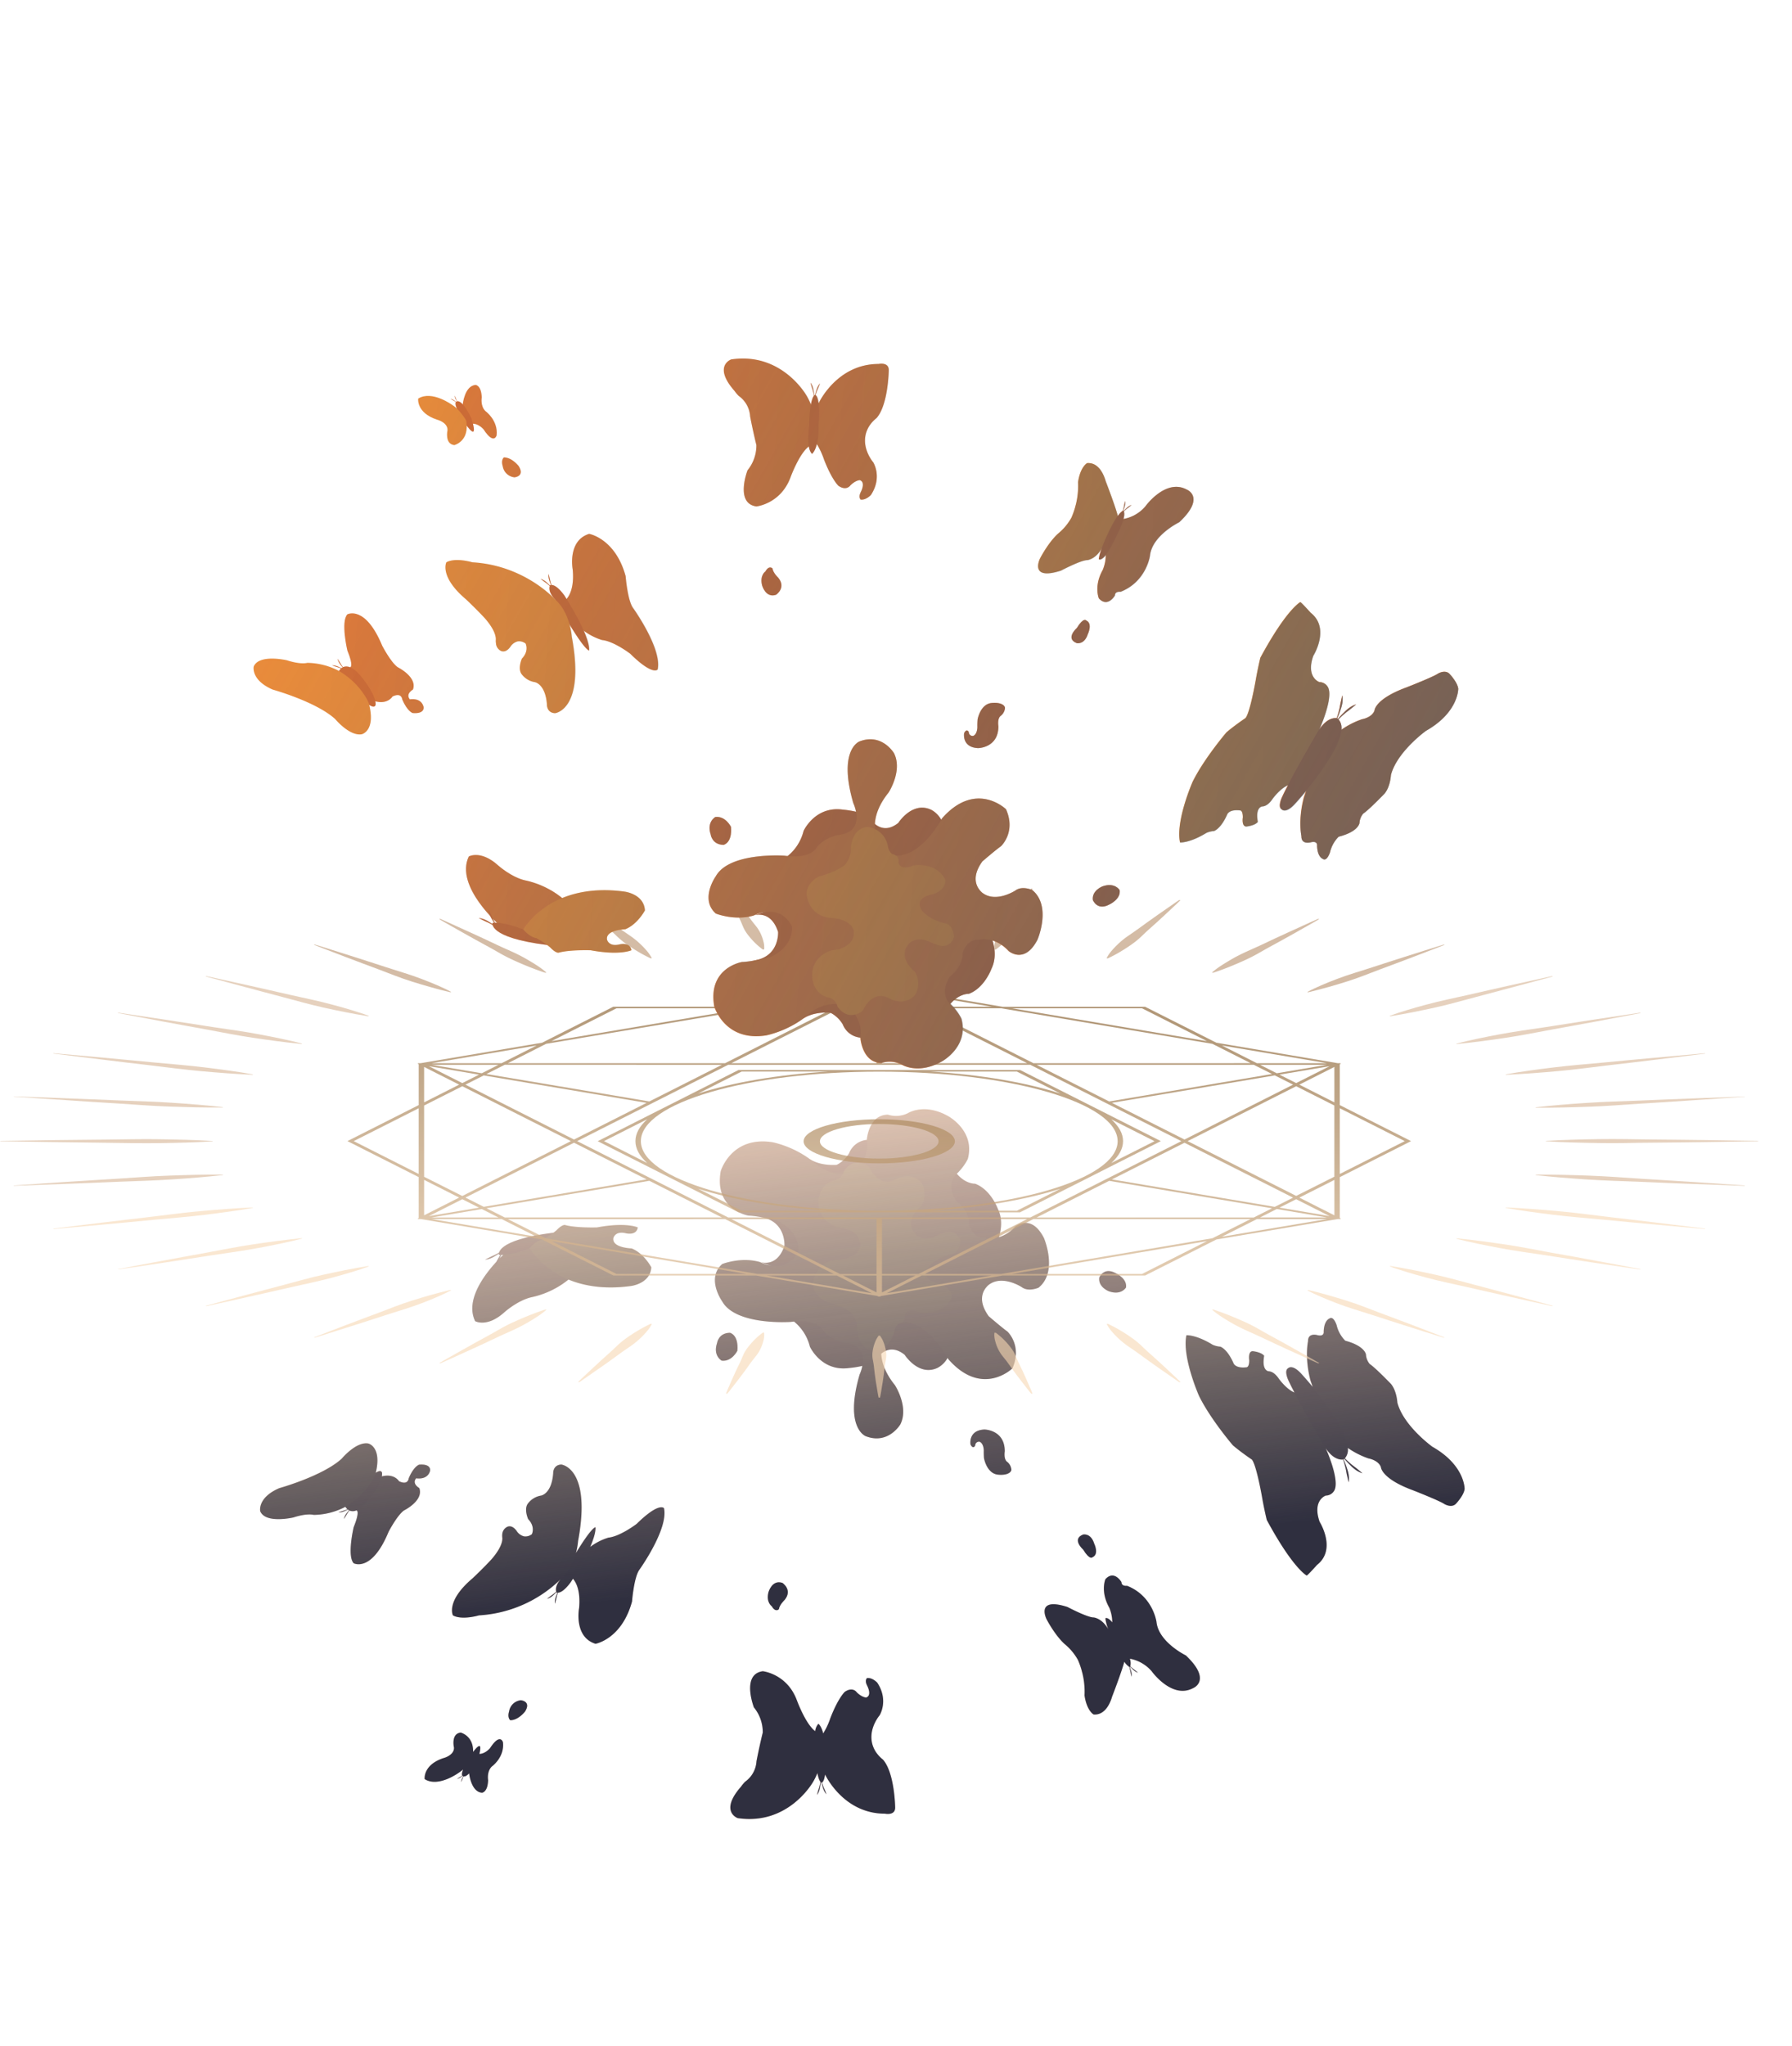 <svg xmlns="http://www.w3.org/2000/svg" xmlns:xlink="http://www.w3.org/1999/xlink" viewBox="0 0 1027 1172"><defs><style>.cls-1{isolation:isolate;}.cls-2{opacity:0.3;}.cls-3{fill:#d66d34;}.cls-4{fill:#e27b39;}.cls-5{fill:#ec8c3a;}.cls-6{fill:none;stroke:#d66d34;stroke-miterlimit:10;}.cls-7{fill:url(#linear-gradient);}.cls-8{fill:url(#linear-gradient-2);}.cls-9{fill:url(#linear-gradient-3);}.cls-10{fill:url(#linear-gradient-4);}.cls-11{fill:url(#linear-gradient-5);}.cls-12{fill:url(#linear-gradient-6);}.cls-13{fill:url(#linear-gradient-7);}.cls-14{fill:url(#linear-gradient-8);}.cls-15{fill:url(#linear-gradient-9);}.cls-16{fill:url(#linear-gradient-10);}.cls-17{fill:url(#linear-gradient-11);}.cls-18{fill:url(#linear-gradient-12);}.cls-19{fill:url(#linear-gradient-13);}.cls-20{fill:url(#linear-gradient-14);}.cls-21{fill:url(#linear-gradient-15);}.cls-22{fill:url(#linear-gradient-16);}.cls-23{fill:url(#linear-gradient-17);}.cls-24{opacity:0.7;}.cls-25{fill:url(#linear-gradient-18);}.cls-26{fill:url(#linear-gradient-19);}.cls-27{fill:url(#linear-gradient-20);}.cls-28{opacity:0.6;}.cls-29{fill:#b78f6a;}.cls-30{fill:#d5b392;}.cls-31{fill:#f6d7b3;}.cls-32{fill:url(#linear-gradient-22);}.cls-33{fill:url(#linear-gradient-23);}.cls-34{fill:url(#linear-gradient-24);}.cls-35{fill:url(#linear-gradient-25);}.cls-36{fill:url(#linear-gradient-26);}.cls-37{fill:url(#linear-gradient-27);}.cls-38{fill:url(#linear-gradient-28);}.cls-39{fill:url(#linear-gradient-29);}.cls-40{fill:url(#linear-gradient-30);}.cls-41{fill:url(#linear-gradient-31);}.cls-42{fill:url(#linear-gradient-32);}.cls-43{fill:url(#linear-gradient-33);}.cls-44{fill:url(#linear-gradient-34);}.cls-45{fill:url(#linear-gradient-35);}.cls-46{fill:url(#linear-gradient-36);}.cls-47{mix-blend-mode:overlay;}.cls-48{fill:url(#linear-gradient-37);}.cls-49{fill:url(#linear-gradient-38);}.cls-50{fill:url(#linear-gradient-39);}.cls-51{fill:url(#linear-gradient-40);}.cls-52{fill:url(#linear-gradient-41);}.cls-53{fill:url(#linear-gradient-42);}.cls-54{fill:url(#linear-gradient-43);}.cls-55{fill:url(#linear-gradient-44);}.cls-56{fill:url(#linear-gradient-45);}.cls-57{fill:url(#linear-gradient-46);}.cls-58{fill:url(#linear-gradient-47);}.cls-59{fill:url(#linear-gradient-48);}.cls-60{fill:url(#linear-gradient-49);}.cls-61{fill:url(#linear-gradient-50);}.cls-62{fill:url(#linear-gradient-51);}</style><linearGradient id="linear-gradient" x1="423.01" y1="611.38" x2="456.57" y2="904.98" gradientUnits="userSpaceOnUse"><stop offset="0" stop-color="#332f2f" stop-opacity="0"/><stop offset="1" stop-color="#2f2f3f"/></linearGradient><linearGradient id="linear-gradient-2" x1="491.41" y1="603.57" x2="524.97" y2="897.16" xlink:href="#linear-gradient"/><linearGradient id="linear-gradient-3" x1="732.59" y1="576" x2="766.14" y2="869.6" xlink:href="#linear-gradient"/><linearGradient id="linear-gradient-4" x1="621.14" y1="588.74" x2="654.69" y2="882.33" xlink:href="#linear-gradient"/><linearGradient id="linear-gradient-5" x1="309.13" y1="624.4" x2="342.68" y2="917.99" xlink:href="#linear-gradient"/><linearGradient id="linear-gradient-6" x1="398.58" y1="614.18" x2="432.13" y2="907.77" xlink:href="#linear-gradient"/><linearGradient id="linear-gradient-7" x1="589.61" y1="592.34" x2="623.17" y2="885.94" xlink:href="#linear-gradient"/><linearGradient id="linear-gradient-8" x1="540.99" y1="597.9" x2="574.54" y2="891.49" xlink:href="#linear-gradient"/><linearGradient id="linear-gradient-9" x1="411.53" y1="612.7" x2="445.08" y2="906.29" xlink:href="#linear-gradient"/><linearGradient id="linear-gradient-10" x1="173.45" y1="639.91" x2="207" y2="933.5" xlink:href="#linear-gradient"/><linearGradient id="linear-gradient-11" x1="289.42" y1="626.65" x2="322.98" y2="920.24" xlink:href="#linear-gradient"/><linearGradient id="linear-gradient-12" x1="256.95" y1="630.36" x2="290.51" y2="923.95" xlink:href="#linear-gradient"/><linearGradient id="linear-gradient-13" x1="223.15" y1="634.22" x2="256.71" y2="927.82" xlink:href="#linear-gradient"/><linearGradient id="linear-gradient-14" x1="417.63" y1="612" x2="451.18" y2="905.59" xlink:href="#linear-gradient"/><linearGradient id="linear-gradient-15" x1="603.07" y1="590.81" x2="636.62" y2="884.4" xlink:href="#linear-gradient"/><linearGradient id="linear-gradient-16" x1="-5190.08" y1="2926.05" x2="-5043.31" y2="3017.95" gradientTransform="matrix(1, 0, 0, 0, -0.16, 0)" gradientUnits="userSpaceOnUse"><stop offset="0" stop-color="#332f2f" stop-opacity="0"/><stop offset="1" stop-color="#2f2f3f" stop-opacity="0.6"/></linearGradient><linearGradient id="linear-gradient-17" x1="-4986.58" y1="4436.3" x2="-4839.81" y2="4528.2" xlink:href="#linear-gradient-16"/><linearGradient id="linear-gradient-18" x1="507.25" y1="581.51" x2="498.53" y2="778.75" gradientUnits="userSpaceOnUse"><stop offset="0" stop-color="#916c3f"/><stop offset="1" stop-color="#f2d3af"/></linearGradient><linearGradient id="linear-gradient-19" x1="507.25" y1="581.51" x2="498.53" y2="778.75" xlink:href="#linear-gradient-18"/><linearGradient id="linear-gradient-20" x1="507.26" y1="581.51" x2="498.53" y2="778.75" xlink:href="#linear-gradient-18"/><linearGradient id="linear-gradient-22" x1="175.39" y1="505.18" x2="1481.52" y2="603.54" gradientTransform="matrix(1, 0, 0, 1, 0, 0)" xlink:href="#linear-gradient-16"/><linearGradient id="linear-gradient-23" x1="176.35" y1="492.48" x2="2032.97" y2="632.29" gradientTransform="matrix(1, 0, 0, 1, 0, 0)" xlink:href="#linear-gradient-16"/><linearGradient id="linear-gradient-24" x1="185.12" y1="375.96" x2="2041.74" y2="515.77" gradientTransform="matrix(1, 0, 0, 1, 0, 0)" xlink:href="#linear-gradient-16"/><linearGradient id="linear-gradient-25" x1="177.38" y1="478.84" x2="2034" y2="618.64" gradientTransform="matrix(1, 0, 0, 1, 0, 0)" xlink:href="#linear-gradient-16"/><linearGradient id="linear-gradient-26" x1="175.13" y1="508.67" x2="2031.75" y2="648.47" gradientTransform="matrix(1, 0, 0, 1, 0, 0)" xlink:href="#linear-gradient-16"/><linearGradient id="linear-gradient-27" x1="178.92" y1="458.39" x2="2035.54" y2="598.19" gradientTransform="matrix(1, 0, 0, 1, 0, 0)" xlink:href="#linear-gradient-16"/><linearGradient id="linear-gradient-28" x1="188.63" y1="329.37" x2="2045.25" y2="469.17" gradientTransform="matrix(1, 0, 0, 1, 0, 0)" xlink:href="#linear-gradient-16"/><linearGradient id="linear-gradient-29" x1="184.3" y1="386.92" x2="2040.92" y2="526.73" gradientTransform="matrix(1, 0, 0, 1, 0, 0)" xlink:href="#linear-gradient-16"/><linearGradient id="linear-gradient-30" x1="189.78" y1="314.1" x2="2046.4" y2="453.91" gradientTransform="matrix(1, 0, 0, 1, 0, 0)" xlink:href="#linear-gradient-16"/><linearGradient id="linear-gradient-31" x1="184.47" y1="384.61" x2="2041.09" y2="524.42" gradientTransform="matrix(1, 0, 0, 1, 0, 0)" xlink:href="#linear-gradient-16"/><linearGradient id="linear-gradient-32" x1="187.33" y1="346.64" x2="2043.95" y2="486.44" gradientTransform="matrix(1, 0, 0, 1, 0, 0)" xlink:href="#linear-gradient-16"/><linearGradient id="linear-gradient-33" x1="193.83" y1="260.38" x2="2050.45" y2="400.19" gradientTransform="matrix(1, 0, 0, 1, 0, 0)" xlink:href="#linear-gradient-16"/><linearGradient id="linear-gradient-34" x1="195.93" y1="232.46" x2="2052.55" y2="372.26" gradientTransform="matrix(1, 0, 0, 1, 0, 0)" xlink:href="#linear-gradient-16"/><linearGradient id="linear-gradient-35" x1="196.21" y1="228.68" x2="2052.83" y2="368.48" gradientTransform="matrix(1, 0, 0, 1, 0, 0)" xlink:href="#linear-gradient-16"/><linearGradient id="linear-gradient-36" x1="192.93" y1="272.25" x2="2049.55" y2="412.06" gradientTransform="matrix(1, 0, 0, 1, 0, 0)" xlink:href="#linear-gradient-16"/><linearGradient id="linear-gradient-37" x1="134.54" y1="356.09" x2="961" y2="823.85" gradientUnits="userSpaceOnUse"><stop offset="0" stop-color="#455b6b" stop-opacity="0"/><stop offset="1" stop-color="#455b6b"/></linearGradient><linearGradient id="linear-gradient-38" x1="149.78" y1="329.18" x2="1103.25" y2="868.83" xlink:href="#linear-gradient-37"/><linearGradient id="linear-gradient-39" x1="251.25" y1="149.9" x2="1204.72" y2="689.55" xlink:href="#linear-gradient-37"/><linearGradient id="linear-gradient-40" x1="188.42" y1="260.9" x2="1141.9" y2="800.55" xlink:href="#linear-gradient-37"/><linearGradient id="linear-gradient-41" x1="109.04" y1="401.15" x2="1062.52" y2="940.81" xlink:href="#linear-gradient-37"/><linearGradient id="linear-gradient-42" x1="150.64" y1="327.65" x2="1104.12" y2="867.3" xlink:href="#linear-gradient-37"/><linearGradient id="linear-gradient-43" x1="249.79" y1="152.47" x2="1203.27" y2="692.12" xlink:href="#linear-gradient-37"/><linearGradient id="linear-gradient-44" x1="213.58" y1="216.45" x2="1167.06" y2="756.1" xlink:href="#linear-gradient-37"/><linearGradient id="linear-gradient-45" x1="218.95" y1="206.96" x2="1172.43" y2="746.61" xlink:href="#linear-gradient-37"/><linearGradient id="linear-gradient-46" x1="138.28" y1="349.49" x2="1091.76" y2="889.14" xlink:href="#linear-gradient-37"/><linearGradient id="linear-gradient-47" x1="181.03" y1="273.96" x2="1134.51" y2="813.61" xlink:href="#linear-gradient-37"/><linearGradient id="linear-gradient-48" x1="210.68" y1="221.57" x2="1164.16" y2="761.22" xlink:href="#linear-gradient-37"/><linearGradient id="linear-gradient-49" x1="217.25" y1="209.97" x2="1170.72" y2="749.62" xlink:href="#linear-gradient-37"/><linearGradient id="linear-gradient-50" x1="261.62" y1="131.57" x2="1215.1" y2="671.22" xlink:href="#linear-gradient-37"/><linearGradient id="linear-gradient-51" x1="279.12" y1="100.66" x2="1232.59" y2="640.31" xlink:href="#linear-gradient-37"/></defs><g class="cls-1"><g id="Layer_1" data-name="Layer 1"><g class="cls-2"><path class="cls-3" d="M565.82,721.64s-27.37,16.69-21.7,36.76-6.83,25.31-6.83,25.31c-10.77,4.8-18.62-7.58-18.62-7.58-9.3-7.59-15.4,1.47-15.4,1.47-1.95,5-16.49,6.11-16.49,6.11-15.88,2.18-22.42-12.22-22.42-12.22-4.27-16.58-19.8-19.86-19.8-19.86,14-5.13,20.69-12.22,23.12-19.75l-3.32.68L435.85,723c1.3.41,10,2.66,13.88-9.44,0,0,.87-13.3-12.43-16.09-10.18-2.14,3.82-10.61,11-14.47-4.36-9.43-8.42-23.37,9.62-17a40.22,40.22,0,0,0,7.18,1.82l-.71-3.75s5.19,3.86,15.3,3.23a17.78,17.78,0,0,0,7.12-6.71s3.92-12.1,20.74-6a20.58,20.58,0,0,1,2.41,1c1.19-.8,1.85-1.3,1.85-1.3l29.75,2c4.65,22.48,17.43,21.82,17.43,21.82,9.11,3.43,13.06,14.43,13.06,14.43C578.54,706.09,565.82,721.64,565.82,721.64Z" transform="translate(-0.16 -0.05)"/><path class="cls-3" d="M435.85,723l-.16,0Z" transform="translate(-0.16 -0.05)"/><path class="cls-4" d="M595.37,737.67s-5.73,2.59-9.59-.27c0,0-11.3-7.48-19.17-1.2h0c-2.75,2.47-6.72,8.24.2,17.84,0,0,7.86,6.76,10.69,8.73,0,0,8.73,8.07,2.84,21.16,0,0-17.24,16.8-36.65-5.24,0,0-14.42-27.49-32.2-20.07,0,0-15.24,14,1.6,34.91,0,0,8.12,12.44,3.11,22.47,0,0-6.92,11.78-19.83,6.77,0,0-12.47-4.59-3.52-35.35,0,0,8.07-16.8-9.16-18.33,0,0-8.39-1.74-12.38-7.85,0,0-3.29-5.87-17.95-3.93,0,0-31.42,2.22-39.27-11.76,0,0-9.39-13.11,0-21.4,0,0,10.69-4.29,21.6-1.16,0,0,14.61,7.88,22-6,0,0,1.88-11-12.22-17.74,0,0-11.56-2.85-16.36-2.85,0,0-19.85-3.2-15.93-25.49,0,0,6-20.39,29.81-16.54,0,0,14.48,2.76,25.83,13.45,0,0,10.69,8.29,21.82,2.4,0,0,8.21-7.13,6.29-17.53,0,0,1.08-14.13,12.12-14.13a15.33,15.33,0,0,0,11.48-.9s9.3-6,23,1.72c0,0,15.64,8.36,11.27,24.51,0,0-1.74,4.14-7,9.16,0,0-5.67,5.46.44,15.06,0,0,7.43,5,7.31,13.52,0,0,2.07,8,9.49,7.57,0,0,8.72,2.25,16.8-6.47,0,0,9.16-8,16.58,6.47C598.45,709.24,606.69,728.54,595.37,737.67Z" transform="translate(-0.16 -0.05)"/><path class="cls-5" d="M545.58,718.55s-8.82,1.66-13.42,7.41c-4.68,7.11,4.72,8.9,4.72,8.9,9.63,2.06,8.7,8.71,8.7,8.71-5.24,10.47-18.33,8.18-18.33,8.18s-7-3.53-8.58,1.71a3.61,3.61,0,0,1-2.13,4.35c-.09.15-.32.28-.77.33l-.13,0-.41.13c-1.22.55-2,2.37-2.45,3.88a17.08,17.08,0,0,1-.51,2.21h0a13.14,13.14,0,0,1-11.78,9.42c-9-1.45-9-12.22-9-12.22s.23-5.84-3.81-9.73a23.37,23.37,0,0,0-3.65-2.34,7.22,7.22,0,0,1-1.16-.59,55.18,55.18,0,0,0-9.7-3.46s-7.57-3.49-7-10.7c0,0,1.06-12.54,14.59-13.11l-.05,0s9.78-.33,12.22-6.66c.25-.89,1.94-8.09-8.61-11.29a36,36,0,0,0-3.82-.58,12.82,12.82,0,0,1-1.57-.53c-3.28-1.33-10.52-5.42-9.56-15.45,0,0,.64-9.32,9.57-11.1h0a6.43,6.43,0,0,0,4.84-5.07s3.42-5.79,9.32-4.78a9.88,9.88,0,0,1,5.28,2.53s4.94,11.94,14.73,7.1c9.83-5.3,15.25,1.87,15.25,1.87a13.17,13.17,0,0,1-.08,13s-10.61,8.21-3.63,16.18c0,0,4.14,5.06,12.25,1a15.85,15.85,0,0,1,2.86-1.09h0c9.14-3.86,10.78,4.15,10.78,4.15C550.09,718,545.58,718.55,545.58,718.55Z" transform="translate(-0.16 -0.05)"/><path class="cls-4" d="M766.09,824a47.51,47.51,0,0,0,18.32,11.45s5.68.88,7.13,5c0,0,.15,6.54,18.33,13.23,0,0,15,5.82,18,7.86,0,0,3.93,2.47,6.55,0,0,0,4.65-4.8,5.09-8.58,0,0,.29-13.53-18.47-24.15,0,0-16.58-11.93-20.08-25.31,0,0-.29-6.54-3.63-10.62,0,0-8.93-9.3-12.25-11.49A9.35,9.35,0,0,1,783,776s-.44-4.94-11.93-7.85a18.68,18.68,0,0,1-4.94-8.88s-1.75-5.67-4.22-3.78c0,0-3.06,1-3.2,7.57,0,0,.43,2.89-3.64,1.88,0,0-5.44-1.59-5.34,3.5,0,0-2.08,9.35,1.41,22.54,0,0,1.58,4.35,5.08,15.41l1.47,6.12Z" transform="translate(-0.16 -0.05)"/><path class="cls-3" d="M635.71,739.77s-6.3-2.34-5.57-7.88c0,0,2.46-6.27,9.35-2.58,0,0,6.77,3,6,8.24C645.52,737.55,642.88,742.23,635.71,739.77Z" transform="translate(-0.16 -0.05)"/><path class="cls-5" d="M764.49,854.4a5.61,5.61,0,0,1-4.57,2.4s-7.87,2.62-3.51,15.06c0,0,9.91,15.71-1.48,24.65,0,0-5.28,5.89-5.94,6.11,0,0-7.85-4-22.9-31.89,0,0-1.53-6.29-2.62-12.62,0,0-3.24-18.77-5.89-21.92,0,0-6.33-4.26-10.91-8.19,0,0-12.88-15-19.42-28.36,0,0-9.82-22.26-7.2-34.69,0,0,5.45-.44,15.05,5.45a12.85,12.85,0,0,0,4.37,1.09s3.92,1.09,7.63,9.6c0,0,1.1,2.93,7.2,2.23,0,0,1.75.39,1.75-4,0,0-.87-5.24,2-5.24,0,0,4.8.44,6.55,2.62a30,30,0,0,0-.32,3h0c-.17,4.43,1.62,5.59,2.74,5.88a3.82,3.82,0,0,1,.84.1h0c1.37.28,3.25,1.3,5.24,4.29,0,0,5.67,7.85,10.91,8.29l17.45,26.18-1.51,5.23S768.63,849,764.49,854.4Z" transform="translate(-0.16 -0.05)"/><path class="cls-3" d="M770.16,836.07s-5.89,1.75-11.57-8.5c0,0-15.7-26.84-20.29-37.1,0,0-2.4-5.23,0-6.54,0,0,2.4-2.84,8.08,3.71C746.38,787.64,782.16,826.69,770.16,836.07Z" transform="translate(-0.16 -0.05)"/><path class="cls-6" d="M769.71,834.79" transform="translate(-0.16 -0.05)"/><path class="cls-4" d="M290.59,717s-26.4,22.61-18.1,39.84c0,0,6.79,3.93,16.81-5.12,0,0,7.63-6.88,15.7-8.62,0,0,16.14-2.84,26.61-15.71l3.3-18.18Z" transform="translate(-0.16 -0.05)"/><path class="cls-3" d="M303.69,715.07s-10.55,4.39-17.6,3.79c0,0-2.85-8.43,31.22-12.7l6.66,3.08Z" transform="translate(-0.16 -0.05)"/><path class="cls-5" d="M362.15,715.15c7.08,2.81,11.27,10.8,11.27,10.8-.53,9.45-11.7,10.79-11.7,10.79-42.76,5.83-58-21.67-58-21.67s3.24-4.19,7.49-5a46.53,46.53,0,0,0,7.9-5.31,17.15,17.15,0,0,1,1.75-1.62v0h0c2.1-1.67,3.09-1.4,3.09-1.4,6.4,1.79,18.36,1.39,18.36,1.39,16.8-3.14,23.35,0,23.35,0-.68,4.91-6.76,3.36-6.76,3.36-6.33-1.52-7.21,2.77-7.21,2.77C350.81,714.85,362.15,715.15,362.15,715.15Z" transform="translate(-0.16 -0.05)"/><path class="cls-3" d="M413.79,779.48s-5.09-2.75-2.69-10c0,0,.66-5.81,7.35-6,0,0,5.12,1,4.3,10.32C422.75,773.82,419.61,780.2,413.79,779.48Z" transform="translate(-0.16 -0.05)"/><path class="cls-3" d="M626.3,892.07s-1.49,2-5.38-4.36c0,0-6.83-6,0-8.65,0,0,4.39-1,6.34,5.23C627.26,884.29,630.23,890.33,626.3,892.07Z" transform="translate(-0.16 -0.05)"/><path class="cls-3" d="M579.74,842.22v.06h0a2.85,2.85,0,0,1-1.27,1.53c-2.47,1.62-6.84.92-6.84.92-6.11-1-7.56-9.38-7.56-9.38s-.18-2.22-.12-4.38c0-.06,0-3.89-2.3-5a2.15,2.15,0,0,0-2.59,1.86,2.74,2.74,0,0,0-.08.43s-1.17,2.18-2.62-.73c0,0-1.45-8.14,8-8.58,0,0,11.63.11,11.64,12.46-.66,4.89,1.31,6,1.31,6a6.43,6.43,0,0,1,2.45,4.34A1.4,1.4,0,0,1,579.74,842.22Z" transform="translate(-0.16 -0.05)"/><path class="cls-3" d="M442.45,920.15s-3.35-2.18-1.89-8c0,0,2-7.42,8-5.38,0,0,6,3.92,1.31,9.74,0,0-2.91,2.62-3.35,5.38C446.52,921.89,444.58,923.91,442.45,920.15Z" transform="translate(-0.16 -0.05)"/><path class="cls-4" d="M204.44,865.28s2.37-.08-1.55,9.58c0,0-3.93,16.48,0,20.7,0,0,10.25,5.53,20-18,0,0,4.91-9.47,8.84-12.25,0,0,11.43-5.62,8.77-12.83,0,0-4.41-2.41-1.79-5.61,0,0,6.35,1.27,7.83-4.17,0,0,1.22-4.27-6.22-3.69,0,0-3.07.88-6,7.86,0,0-.29,4.15-5.52,1.64,0,0-3.28-5.71-12.41-1.93Z" transform="translate(-0.16 -0.05)"/><path class="cls-3" d="M198.09,863.13s4.19,8.3,14-4.77c0,0,7.42-9.44,7-14.55C219,843.81,218.59,835.64,198.09,863.13Z" transform="translate(-0.16 -0.05)"/><path class="cls-5" d="M198.09,863.13a40.16,40.16,0,0,1-18.19,4.64s-3.49-1.15-11.64,1.47c0,0-16,3.76-19-3.58,0,0-1.74-7.75,10.91-13.21,0,0,24.87-6.91,35.78-16.88,0,0,8.29-10,15.28-8.69,0,0,8.29,1.93,3.93,18C215.11,844.88,210.74,855.71,198.09,863.13Z" transform="translate(-0.16 -0.05)"/><path class="cls-4" d="M327,903.06s6.33,3.49,5,18.11c0,0-3.22,16.58,9.41,20.5,0,0,15-2.61,20.92-24.21,0,0,1.09-13.75,4.14-18.11,0,0,16.8-23.35,14.18-35.35,0,0-2.61-3.89-15.71,9,0,0-9.38,7.19-16.14,7.84a35.06,35.06,0,0,0-14.4,8.73Z" transform="translate(-0.16 -0.05)"/><path class="cls-3" d="M321.87,904.15s-4.44,4.14-2.91,8.07c0,0,2.62,1.91,8.29-5.81,0,0,14.92-23,14.18-31.55C341.43,874.86,338.52,874,321.87,904.15Z" transform="translate(-0.16 -0.05)"/><path class="cls-5" d="M331.47,882.8s-.84,13.84-9.6,21.35c0,0-17.31,19.49-47.35,21.23,0,0-9.67,2.91-14.91,0,0,0-4.24-8.14,11.26-21.23,0,0,5.86-5.49,10.84-10.88,2.83-3.25,6.4-8.2,6.23-12.25A8.4,8.4,0,0,1,288,879a5.1,5.1,0,0,1,2.44-4.1s2.74-2.13,5.81,2.12h0a7.13,7.13,0,0,0,4.19,3.09,5.71,5.71,0,0,0,2.78-.27l.48-.19a6.81,6.81,0,0,0,1.26-.76s2.19-4.18-2.11-8.64c0,0-2.68-5.91,0-9.11a11.83,11.83,0,0,1,7.34-4.36s6.11-.87,7-12.8c0,0-.22-4.79,4.66-5C321.87,838.93,339.32,840.8,331.47,882.8Z" transform="translate(-0.16 -0.05)"/><path class="cls-4" d="M292.59,985.46s-1.81-1.35-.67-5a7.61,7.61,0,0,1,6.71-6.41s6.23.48,2.42,6.5C301.05,980.52,297.14,985.57,292.59,985.46Z" transform="translate(-0.16 -0.05)"/><path class="cls-4" d="M269,1015.89s1.08,10.66,7.4,11.09c0,0,3.28-.21,3.49-7.2,0,0-.88-5,2.18-7.85,0,0,7.31-5.24,6.33-13.86,0,0-1.52-5.67-7.42,3.39,0,0-3.05,3.6-6.65,3.27S269,1015.89,269,1015.89Z" transform="translate(-0.16 -0.05)"/><path class="cls-3" d="M268.34,1007.78s-4.58,7.86-3.27,9.39c0,0,2.62,3.7,8.94-9.39C274,1007.78,279.69,990.77,268.34,1007.78Z" transform="translate(-0.16 -0.05)"/><path class="cls-5" d="M263.1,1015.42s-11.78,8.73-19.63,3.71c0,0-1.11-8.07,10.68-12,0,0,6.34-1.53,6.12-6.11,0,0-1.75-7.85,3.92-8.51,0,0,8.95,2.21,6.77,14.09C271,1006.6,267.47,1012.81,263.1,1015.42Z" transform="translate(-0.16 -0.05)"/><path class="cls-4" d="M466.13,1020.68s-14,25.29-43.29,20.92c0,0-10.66-3.71,1.86-18a23.78,23.78,0,0,1,2.48-2.92,15.51,15.51,0,0,0,6.53-11.74s1.49-7.92,3.59-16.43a22.42,22.42,0,0,0-5.08-14.41s-7.36-19,5.08-20.72c0,0,13.88,1.43,19.55,16.64,0,0,5.67,15.65,11.78,18.49C468.63,992.51,475,1005.44,466.13,1020.68Z" transform="translate(-0.16 -0.05)"/><path class="cls-4" d="M501.86,1003.26a19.19,19.19,0,0,0,4.3,4.74c6.76,7.64,7,27.49,7,27.49,0,4.8-5.89,3.49-5.89,3.49-24,0-34.3-22.47-34.3-22.47s-7.81-16.58-3.66-20.29,6.76-12,6.76-12c4.58-11.78,8.29-15.05,8.29-15.05,4.58-3.06,6.76.21,6.76.21,3.06,3.06,5.46,3.06,5.46,3.06,3.15-1.11,1.21-5.52.55-6.83l-.17-.32,0-.06h0c-1.27-2.68.08-3.92.08-3.92,3.06-.44,5.9,2.62,5.9,2.62,6.76,10.25,1.31,18.76,1.31,18.76S495.5,992.75,501.86,1003.26Z" transform="translate(-0.16 -0.05)"/><path class="cls-3" d="M470.83,1021.31s-3.08-.65-3.29-17.89c0,0-2-12.65,1.65-15.93,0,0,4,2.62,3.8,16.91C473,1004.4,474.34,1020.44,470.83,1021.31Z" transform="translate(-0.16 -0.05)"/><path class="cls-4" d="M645.94,950a21.1,21.1,0,0,1,14.25,7.4s11.64,16.29,23.86,9.6c0,0,10.89-4.34-4.44-18.6,0,0-15.63-7.58-16.8-19.21,0,0-2-14.84-16.87-20.66,0,0-3.2.46-3.2-2.1,0,0-4.15-7.21-9.2-1.68,0,0-3,7,2.22,16.31,0,0,2.91,6.38,1.16,12.2Z" transform="translate(-0.16 -0.05)"/><path class="cls-5" d="M644.41,952c-1.71,6.38-7,20-7,20-.91,3.17-3.78,10.72-10.57,10.2,0,0-3.91-2-5.23-10.92a44,44,0,0,0-1.32-13.11,5.94,5.94,0,0,1-.23-.86,43.32,43.32,0,0,0-2.26-6.41,31.71,31.71,0,0,0-7.68-9.13c-5.72-5.29-10.27-14.15-10.27-14.15s-6.61-13,12-7c0,0,11.34,6,15,6,0,0,5.09.33,8.88,7.61l7.3,14.82A2.11,2.11,0,0,1,644.41,952Z" transform="translate(-0.16 -0.05)"/><path class="cls-3" d="M647.69,955.06s-3.2-.29-9.9-15.42c0,0-4.12-8.77-4.25-12.51,0,0,2.8-2.33,9.49,11.93C643,939.06,650,951.86,647.69,955.06Z" transform="translate(-0.16 -0.05)"/><path class="cls-3" d="M769,833.81a38.63,38.63,0,0,1,1.35,3.73c.41,1.26.75,2.53,1,3.81s.48,2.59.77,3.87.54,2.56.91,3.86c0,0,0,0,.06,0a0,0,0,0,0,0,0,15.53,15.53,0,0,0,0-4,21.12,21.12,0,0,0-1-3.91,39.8,39.8,0,0,0-3.08-7.38.05.05,0,0,0-.09,0Z" transform="translate(-0.16 -0.05)"/><path class="cls-3" d="M769,833.46a40.14,40.14,0,0,0,5.22,6.06,21.1,21.1,0,0,0,3.05,2.62,15.07,15.07,0,0,0,3.6,1.83,0,0,0,0,0,.06,0,0,0,0,0,0,0-.05c-1-.92-2-1.7-3-2.55s-2.1-1.57-3.12-2.42-2-1.72-2.93-2.64A39.19,39.19,0,0,1,769,833.4a.06.06,0,0,0-.07,0A0,0,0,0,0,769,833.46Z" transform="translate(-0.16 -0.05)"/><path class="cls-3" d="M646.7,953.25a18.62,18.62,0,0,1,.63,1.77c.2.6.36,1.2.5,1.81s.23,1.22.37,1.83.25,1.21.43,1.83c0,0,0,0,0,0l0,0a7.18,7.18,0,0,0,0-1.91,10.43,10.43,0,0,0-.46-1.85,19.89,19.89,0,0,0-1.46-3.5h0S646.69,953.24,646.7,953.25Z" transform="translate(-0.16 -0.05)"/><path class="cls-3" d="M646.68,953.26a19.88,19.88,0,0,0,2.48,2.87,10,10,0,0,0,1.44,1.24,7.25,7.25,0,0,0,1.71.87s0,0,0,0,0,0,0,0c-.47-.44-1-.81-1.44-1.21s-1-.74-1.48-1.14-.94-.82-1.39-1.26a18.6,18.6,0,0,1-1.3-1.36h0A.06.06,0,0,0,646.68,953.26Z" transform="translate(-0.16 -0.05)"/><path class="cls-3" d="M470.51,1019.23a22.85,22.85,0,0,1-.37,2.32c-.14.76-.32,1.52-.53,2.27s-.49,1.48-.7,2.22-.45,1.49-.63,2.27a.05.05,0,0,0,0,0l0,0a9,9,0,0,0,1.13-2.1,13,13,0,0,0,.6-2.3,24.76,24.76,0,0,0,.5-4.7,0,0,0,0,0,0,0A0,0,0,0,0,470.51,1019.23Z" transform="translate(-0.16 -0.05)"/><path class="cls-3" d="M470.59,1019a23.73,23.73,0,0,0,1,4.63,12.66,12.66,0,0,0,.84,2.22,9.13,9.13,0,0,0,1.34,2,0,0,0,0,0,0,0,.06.06,0,0,0,0,0c-.26-.76-.58-1.46-.86-2.19s-.64-1.41-.93-2.13-.54-1.46-.77-2.21-.44-1.5-.6-2.27l0,0A0,0,0,0,0,470.59,1019Z" transform="translate(-0.16 -0.05)"/><path class="cls-3" d="M266.52,1016.13a11.87,11.87,0,0,1-1.06.81c-.36.26-.74.5-1.12.73s-.78.42-1.16.65-.77.44-1.15.69c0,0,0,0,0,0h0a5.39,5.39,0,0,0,1.3-.44,7.57,7.57,0,0,0,1.15-.71,14.26,14.26,0,0,0,2.06-1.74v0Z" transform="translate(-0.16 -0.05)"/><path class="cls-3" d="M266.63,1016.09a13.47,13.47,0,0,0-1.41,2.25,6.53,6.53,0,0,0-.53,1.22,5.38,5.38,0,0,0-.23,1.31h0c.19-.4.33-.81.5-1.21s.29-.81.46-1.22.35-.79.55-1.18a13,13,0,0,1,.65-1.15,0,0,0,0,0,0,0Z" transform="translate(-0.16 -0.05)"/><path class="cls-3" d="M320.6,910c-.52.57-1.07,1.1-1.64,1.62s-1.14,1-1.74,1.48-1.24.89-1.84,1.35-1.22.91-1.81,1.43a0,0,0,0,0,0,0h0a9.27,9.27,0,0,0,2.11-1,13.51,13.51,0,0,0,1.81-1.47,23.07,23.07,0,0,0,3.12-3.43,0,0,0,0,0,0,0Z" transform="translate(-0.16 -0.05)"/><path class="cls-3" d="M320.77,909.94a24,24,0,0,0-1.9,4.23,11.66,11.66,0,0,0-.63,2.24,9.09,9.09,0,0,0-.09,2.33s0,0,0,0l0,0c.24-.75.39-1.49.59-2.23s.32-1.48.51-2.22.42-1.47.67-2.19.53-1.44.84-2.14a0,0,0,0,0,0,0S320.78,909.93,320.77,909.94Z" transform="translate(-0.16 -0.05)"/><path class="cls-3" d="M201.9,863.27c-.61.35-1.25.66-1.89,1s-1.3.55-2,.79-1.34.41-2,.64-1.32.44-2,.72c0,0,0,0,0,0h0a8,8,0,0,0,2.13-.26,11.08,11.08,0,0,0,2-.76,20.83,20.83,0,0,0,3.72-2.08s0,0,0,0Z" transform="translate(-0.16 -0.05)"/><path class="cls-3" d="M202.08,863.24a22.11,22.11,0,0,0-2.89,3.14,12,12,0,0,0-1.2,1.77,8.62,8.62,0,0,0-.75,2s0,0,0,0h0c.43-.58.78-1.19,1.17-1.77s.7-1.21,1.08-1.8.79-1.16,1.23-1.71a19.13,19.13,0,0,1,1.35-1.63,0,0,0,0,0,0,0Z" transform="translate(-0.16 -0.05)"/><path class="cls-3" d="M289.39,715.45a29,29,0,0,1-2.65,1.76c-.9.56-1.83,1.08-2.77,1.55s-1.93.87-2.87,1.34-1.9.91-2.84,1.45a0,0,0,0,0,0,.06l0,0a12.49,12.49,0,0,0,3.14-.8,17.32,17.32,0,0,0,2.86-1.5,32.8,32.8,0,0,0,5.16-3.82,0,0,0,0,0,0,0A0,0,0,0,0,289.39,715.45Z" transform="translate(-0.16 -0.05)"/><path class="cls-3" d="M289.66,715.37a32.15,32.15,0,0,0-3.73,5.22,17.7,17.7,0,0,0-1.46,2.88,12.32,12.32,0,0,0-.74,3.16s0,0,0,0l0,0c.53-.95.94-1.92,1.41-2.87s.82-1.93,1.29-2.88,1-1.89,1.5-2.8a31.28,31.28,0,0,1,1.72-2.68,0,0,0,0,0,0-.06A0,0,0,0,0,289.66,715.37Z" transform="translate(-0.16 -0.05)"/></g><path class="cls-7" d="M435.85,723l-.16,0Z" transform="translate(-0.16 -0.05)"/><path class="cls-8" d="M595.37,737.67s-5.73,2.58-9.59-.27c0,0-11.3-7.48-19.17-1.2-2.75,2.47-6.72,8.24.2,17.84,0,0,7.86,6.76,10.69,8.73,0,0,8.73,8.07,2.84,21.16,0,0-17.24,16.8-36.65-5.24l-.45-.8a13.89,13.89,0,0,1-6,5.82c-10.77,4.8-18.62-7.58-18.62-7.58-6.18-5-10.95-2.73-13.45-.62.31,5.11,2.38,11.19,7.87,18,0,0,8.12,12.44,3.11,22.47,0,0-6.92,11.78-19.83,6.77,0,0-12.47-4.59-3.52-35.35a22.66,22.66,0,0,0,1.55-4.92,55.21,55.21,0,0,1-7.62,1.21c-15.88,2.18-22.42-12.22-22.42-12.22a26.82,26.82,0,0,0-9.1-14.39c-.62.06-1.24.12-1.9.21,0,0-31.42,2.22-39.27-11.76,0,0-9.39-13.11,0-21.4,0,0,10.69-4.29,21.6-1.16a21.91,21.91,0,0,0,5.69,1.9L435.85,723c1.3.41,10,2.66,13.88-9.44,0,0,.87-13.3-12.43-16.09h0a51.14,51.14,0,0,0-8.13-1.06s-19.85-3.2-15.93-25.49c0,0,6-20.39,29.81-16.54a58.58,58.58,0,0,1,21.34,9.71h0s5.19,3.86,15.3,3.23a17.78,17.78,0,0,0,7.12-6.71A12.13,12.13,0,0,1,497,653a2.36,2.36,0,0,1,0-.28S498,638.6,509.08,638.6a15.33,15.33,0,0,0,11.48-.9s9.3-6,23,1.72c0,0,15.64,8.36,11.27,24.51a30.39,30.39,0,0,1-6.3,8.49c5.06,6,10.45,5.69,10.45,5.69,9.11,3.43,13.06,14.43,13.06,14.43,2.64,5.47,2.13,11.26.59,16.23a20.67,20.67,0,0,0,9.26-6s9.16-8,16.58,6.47C598.45,709.24,606.69,728.54,595.37,737.67Z" transform="translate(-0.16 -0.05)"/><path class="cls-9" d="M839.54,853c-.44,3.78-5.09,8.58-5.09,8.58-2.62,2.47-6.55,0-6.55,0-3-2-18-7.86-18-7.86-18.18-6.69-18.33-13.23-18.33-13.23-1.45-4.07-7.13-5-7.13-5a48.52,48.52,0,0,1-11.83-6,7.55,7.55,0,0,1-1.69,5.93c.29.29.58.59.88.87.94.93,1.92,1.81,2.93,2.65s2.1,1.59,3.12,2.42,2,1.63,3,2.55a0,0,0,0,1,0,.05,0,0,0,0,1-.06,0,15.07,15.07,0,0,1-3.6-1.83,21.1,21.1,0,0,1-3.05-2.62,43.05,43.05,0,0,1-3.55-3.85,4,4,0,0,1-.43.37,42.5,42.5,0,0,1,1.95,5.1,21.12,21.12,0,0,1,1,3.91,15.53,15.53,0,0,1,0,4,0,0,0,0,1,0,0s-.05,0-.06,0c-.37-1.3-.6-2.58-.91-3.86s-.47-2.58-.77-3.87-.64-2.55-1-3.81c-.15-.47-.31-.94-.47-1.4-1.17.17-5.47.27-9.93-6.4h0s8.71,19.21,4.57,24.66a5.61,5.61,0,0,1-4.57,2.4s-7.87,2.62-3.51,15.06c0,0,9.91,15.71-1.48,24.65,0,0-5.28,5.89-5.94,6.11,0,0-7.85-4-22.9-31.89,0,0-1.53-6.29-2.62-12.62,0,0-3.24-18.77-5.89-21.92,0,0-6.33-4.26-10.91-8.19,0,0-12.88-15-19.42-28.36,0,0-9.82-22.26-7.2-34.69,0,0,5.45-.44,15.05,5.45a12.85,12.85,0,0,0,4.37,1.09s3.92,1.09,7.63,9.6c0,0,1.1,2.93,7.2,2.23,0,0,1.75.39,1.75-4,0,0-.87-5.24,2-5.24,0,0,4.8.44,6.55,2.62a30,30,0,0,0-.32,3c-.17,4.43,1.62,5.59,2.74,5.88a3.82,3.82,0,0,1,.84.1h0c1.37.28,3.25,1.3,5.24,4.29,0,0,4.3,6,8.87,7.78-1.49-2.85-2.77-5.4-3.64-7.35,0,0-2.4-5.23,0-6.54,0,0,2.4-2.84,8.08,3.71,0,0,2.5,2.73,6,6.92-.84-2.48-1.24-3.58-1.24-3.58-3.49-13.19-1.41-22.54-1.41-22.54-.1-5.09,5.34-3.5,5.34-3.5,4.07,1,3.64-1.88,3.64-1.88.14-6.55,3.2-7.57,3.2-7.57,2.47-1.89,4.22,3.78,4.22,3.78a18.68,18.68,0,0,0,4.94,8.88C782.52,771.06,783,776,783,776a9.35,9.35,0,0,0,2.15,5.38c3.32,2.19,12.25,11.49,12.25,11.49C800.7,797,801,803.49,801,803.49c3.5,13.38,20.08,25.31,20.08,25.31C839.83,839.42,839.54,853,839.54,853Z" transform="translate(-0.16 -0.05)"/><path class="cls-10" d="M635.71,739.77s-6.3-2.34-5.57-7.88c0,0,2.46-6.27,9.35-2.58,0,0,6.77,3,6,8.24C645.52,737.55,642.88,742.23,635.71,739.77Z" transform="translate(-0.16 -0.05)"/><path class="cls-11" d="M373.42,726s-4.19-8-11.27-10.8c0,0-11.34-.3-10.47-5.91,0,0,.88-4.29,7.21-2.77,0,0,6.08,1.55,6.76-3.36,0,0-6.55-3.14-23.35,0,0,0-12,.4-18.36-1.39,0,0-1-.27-3.09,1.4h0l0,0a17.15,17.15,0,0,0-1.75,1.62c-.59.5-1.19,1-1.78,1.41-25.83,3.24-30.43,8.87-31.15,11.4-.71.42-1.44.83-2.18,1.2-1,.48-1.93.87-2.87,1.34s-1.9.91-2.84,1.45a0,0,0,0,0,0,.06l0,0a12.49,12.49,0,0,0,3.14-.8,17.32,17.32,0,0,0,2.86-1.5c.6-.36,1.18-.75,1.76-1.14a2,2,0,0,0,0,.67l.89,0c-.36.55-.72,1.11-1.05,1.68a22.84,22.84,0,0,0-1.17,2.18c-7.24,7.82-18,22.24-12.27,34.1,0,0,6.79,3.93,16.81-5.12,0,0,7.63-6.88,15.7-8.62a50.48,50.48,0,0,0,21-10.08c8.81,3.62,20.52,5.76,35.72,3.69C361.72,736.74,372.89,735.4,373.42,726ZM286.5,720.9c.32-.67.68-1.33,1-2l1,0c-.61.58-1.32,1.28-2.12,2.1A.2.2,0,0,1,286.5,720.9Z" transform="translate(-0.16 -0.05)"/><path class="cls-12" d="M418.45,763.5s5.12,1,4.3,10.32c0,0-3.14,6.38-9,5.66,0,0-5.09-2.75-2.69-10C411.1,769.46,411.76,763.65,418.45,763.5Z" transform="translate(-0.16 -0.05)"/><path class="cls-13" d="M626.3,892.07s-1.49,2-5.38-4.36c0,0-6.83-6,0-8.65,0,0,4.39-1,6.34,5.23C627.26,884.29,630.23,890.33,626.3,892.07Z" transform="translate(-0.16 -0.05)"/><path class="cls-14" d="M564.34,818.91S576,819,576,831.37c-.66,4.89,1.31,6,1.31,6a6.43,6.43,0,0,1,2.45,4.34,1.4,1.4,0,0,1,0,.5v.06h0a2.85,2.85,0,0,1-1.27,1.53c-2.47,1.62-6.84.92-6.84.92-6.11-1-7.56-9.38-7.56-9.38s-.18-2.22-.12-4.38c0-.06,0-3.89-2.3-5a2.15,2.15,0,0,0-2.59,1.86,2.74,2.74,0,0,0-.08.43s-1.17,2.18-2.62-.73C556.34,827.49,554.89,819.35,564.34,818.91Z" transform="translate(-0.16 -0.05)"/><path class="cls-15" d="M446.52,921.89s-1.94,2-4.07-1.74c0,0-3.35-2.18-1.89-8,0,0,2-7.42,8-5.38,0,0,6,3.92,1.31,9.74C449.87,916.51,447,919.13,446.52,921.89Z" transform="translate(-0.16 -0.05)"/><path class="cls-16" d="M238.67,846.84c-2.62,3.2,1.79,5.61,1.79,5.61,2.66,7.21-8.77,12.83-8.77,12.83-3.93,2.78-8.84,12.25-8.84,12.25-9.71,23.56-20,18-20,18-3.93-4.22,0-20.7,0-20.7,3.92-9.66,1.55-9.58,1.55-9.58h0a4.9,4.9,0,0,1-4,.07c-.32.42-.63.84-.92,1.28s-.71,1.21-1.08,1.8-.74,1.19-1.17,1.77h0s0,0,0,0a8.62,8.62,0,0,1,.75-2,12,12,0,0,1,1.2-1.77c.31-.41.65-.79,1-1.18a4.09,4.09,0,0,1-.67-.44c-.43.22-.85.45-1.29.64a11.08,11.08,0,0,1-2,.76,8,8,0,0,1-2.13.26h0s0,0,0,0c.67-.28,1.34-.48,2-.72s1.34-.4,2-.64c.4-.14.78-.31,1.17-.48a5.2,5.2,0,0,1-1.13-1.4,40.16,40.16,0,0,1-18.19,4.64s-3.49-1.15-11.64,1.47c0,0-16,3.76-19-3.58,0,0-1.74-7.75,10.91-13.21,0,0,24.87-6.91,35.78-16.88,0,0,8.29-10,15.28-8.69,0,0,7.86,1.84,4.24,16.78,3.47-2.29,3.61.15,3.61.15a7,7,0,0,1-.14,1.9c7.21-1.85,9.89,2.77,9.89,2.77,5.23,2.51,5.52-1.64,5.52-1.64,2.91-7,6-7.86,6-7.86,7.44-.58,6.22,3.69,6.22,3.69C245,848.11,238.67,846.84,238.67,846.84Z" transform="translate(-0.16 -0.05)"/><path class="cls-17" d="M362.38,917.46c-5.89,21.6-20.92,24.21-20.92,24.21-12.63-3.92-9.41-20.5-9.41-20.5.89-9.93-1.74-14.73-3.53-16.78-.78,1.27-1.27,2-1.27,2-3.75,5.1-6.16,6-7.36,6-.21.62-.41,1.25-.58,1.88s-.32,1.49-.51,2.22-.35,1.48-.59,2.23l0,0s0,0,0,0a9.09,9.09,0,0,1,.09-2.33,11.66,11.66,0,0,1,.63-2.24c.2-.6.44-1.18.69-1.76a1.42,1.42,0,0,1-.6-.19s0-.08,0-.12c-.45.48-.91.95-1.4,1.4a13.51,13.51,0,0,1-1.81,1.47,9.27,9.27,0,0,1-2.11,1h0a0,0,0,0,1,0,0c.59-.52,1.21-.95,1.81-1.43s1.24-.87,1.84-1.35,1.09-.89,1.61-1.36c-.79-2.85,1.31-5.72,2.41-7a73.25,73.25,0,0,1-46.72,20.58s-9.67,2.91-14.91,0c0,0-4.24-8.14,11.26-21.23,0,0,5.86-5.49,10.84-10.88,2.83-3.25,6.4-8.2,6.23-12.25A8.4,8.4,0,0,1,288,879a5.1,5.1,0,0,1,2.44-4.1s2.74-2.13,5.81,2.12h0a7.09,7.09,0,0,0,4.19,3.09,5.71,5.71,0,0,0,2.78-.27l.48-.19a6.81,6.81,0,0,0,1.26-.76s2.19-4.18-2.11-8.64c0,0-2.68-5.91,0-9.11a11.83,11.83,0,0,1,7.34-4.36s6.11-.87,7-12.8c0,0-.22-4.79,4.66-5,0,0,17.45,1.87,9.6,43.87a38,38,0,0,1-1.23,6.83c9.31-15.28,11.19-14.77,11.19-14.77.23,2.71-1.1,6.86-3,11.26a34.1,34.1,0,0,1,10.45-5.32C355.61,880.15,365,873,365,873c13.1-12.85,15.71-9,15.71-9,2.62,12-14.18,35.35-14.18,35.35C363.47,903.71,362.38,917.46,362.38,917.46Z" transform="translate(-0.16 -0.05)"/><path class="cls-18" d="M298.63,974s6.23.48,2.41,6.5c0,0-3.9,5.05-8.45,4.94,0,0-1.81-1.35-.68-5A7.63,7.63,0,0,1,298.63,974Z" transform="translate(-0.16 -0.05)"/><path class="cls-19" d="M264.19,992.51s7.4,1.83,7.1,11.1c4.94-6.47,4.44-2.26,3.6,1.13,3.35,0,6.1-3.28,6.1-3.28,5.9-9.06,7.42-3.39,7.42-3.39,1,8.62-6.33,13.86-6.33,13.86-3.06,2.84-2.18,7.85-2.18,7.85-.21,7-3.49,7.2-3.49,7.2-6.32-.43-7.4-11.09-7.4-11.09h0c-1.49,1.62-2.53,1.86-3.16,1.73-.14.27-.27.55-.39.82s-.29.82-.46,1.22-.31.81-.5,1.21h0a5.38,5.38,0,0,1,.23-1.31,6.53,6.53,0,0,1,.53-1.22c.13-.26.28-.52.43-.77a1.53,1.53,0,0,1-.43-.24c-.24.19-.48.38-.73.56a7.57,7.57,0,0,1-1.15.71,5.39,5.39,0,0,1-1.3.44h0s0,0,0,0c.38-.25.77-.46,1.15-.69s.78-.42,1.16-.65.5-.32.75-.48l0,0c-.49-.57-.16-2,.44-3.59a14.8,14.8,0,0,1-2.41,1.84s-11.78,8.73-19.63,3.71c0,0-1.11-8.07,10.68-12,0,0,6.34-1.53,6.12-6.11C260.27,1001,258.52,993.17,264.19,992.51Z" transform="translate(-0.16 -0.05)"/><path class="cls-20" d="M427.18,1020.68a15.51,15.51,0,0,0,6.53-11.74s1.49-7.92,3.59-16.43a22.42,22.42,0,0,0-5.08-14.41s-7.36-19,5.08-20.72c0,0,13.88,1.43,19.55,16.64,0,0,4.9,13.52,10.5,17.7a7.48,7.48,0,0,1,1.83-4.23s1.63,1.07,2.76,5.51a41.06,41.06,0,0,0,4.11-8.78c4.58-11.78,8.29-15.05,8.29-15.05,4.58-3.06,6.76.21,6.76.21,3.06,3.06,5.46,3.06,5.46,3.06,3.15-1.11,1.21-5.52.55-6.83l-.17-.32,0-.06h0c-1.27-2.68.08-3.92.08-3.92,3.06-.44,5.9,2.62,5.9,2.62,6.76,10.25,1.31,18.76,1.31,18.76s-8.7,10.06-2.34,20.57a19.19,19.19,0,0,0,4.3,4.74c6.76,7.64,7,27.49,7,27.49,0,4.8-5.89,3.49-5.89,3.49-24,0-34.3-22.47-34.3-22.47h0c-.28,2.24-.81,4-1.74,4.64l0,.16c.23.75.49,1.49.77,2.21s.64,1.42.93,2.13.6,1.43.86,2.19a.06.06,0,0,1,0,0,0,0,0,0,1,0,0,9.13,9.13,0,0,1-1.34-2,12.66,12.66,0,0,1-.84-2.22c-.25-.79-.46-1.6-.63-2.41l-.12,0a.83.83,0,0,1-.35-.24,27.35,27.35,0,0,1-.41,2.86,13,13,0,0,1-.6,2.3,9,9,0,0,1-1.13,2.1l0,0a.05.05,0,0,1,0,0c.18-.78.42-1.52.63-2.27s.49-1.47.7-2.22.39-1.51.53-2.27c.05-.24.09-.47.13-.7-.48-.6-1.19-2-1.77-5.06a37,37,0,0,1-2.37,4.89s-14,25.29-43.29,20.92c0,0-10.66-3.71,1.86-18A23.78,23.78,0,0,1,427.18,1020.68Z" transform="translate(-0.16 -0.05)"/><path class="cls-21" d="M684.05,967c-12.22,6.69-23.86-9.6-23.86-9.6a21.78,21.78,0,0,0-12.49-7.19,8.08,8.08,0,0,1,.25,4.33l.07.07c.45.44.91.86,1.39,1.26s1,.75,1.48,1.14,1,.77,1.44,1.21c0,0,0,0,0,0s0,0,0,0a7.25,7.25,0,0,1-1.71-.87,10,10,0,0,1-1.44-1.24,18.65,18.65,0,0,1-1.3-1.37,2.14,2.14,0,0,1-.17.3l-.1,0c.22.56.43,1.12.61,1.7a10.43,10.43,0,0,1,.46,1.85,7.18,7.18,0,0,1,0,1.91l0,0s0,0,0,0c-.18-.62-.29-1.22-.43-1.83s-.22-1.22-.37-1.83-.3-1.21-.5-1.81c0,0,0-.08,0-.12a10.16,10.16,0,0,1-2.87-2.95,0,0,0,0,1,0,0c-1.71,6.38-7,20-7,20-.91,3.17-3.78,10.72-10.57,10.2,0,0-3.91-2-5.23-10.91a44,44,0,0,0-1.32-13.12,5.94,5.94,0,0,1-.23-.86,43.32,43.32,0,0,0-2.26-6.41,31.71,31.71,0,0,0-7.68-9.13c-5.72-5.29-10.27-14.15-10.27-14.15s-6.61-13,12-7c0,0,11.34,6,15,6,0,0,4.65.32,8.36,6.69a23.74,23.74,0,0,1-1.63-6.22s1.21-1,3.93,2.34a22.09,22.09,0,0,0-1.71-8.43c-5.24-9.28-2.22-16.31-2.22-16.31,5.05-5.53,9.2,1.68,9.2,1.68,0,2.56,3.2,2.1,3.2,2.1,14.84,5.82,16.87,20.66,16.87,20.66,1.17,11.63,16.8,19.21,16.8,19.21C694.94,962.64,684.05,967,684.05,967Z" transform="translate(-0.16 -0.05)"/><rect class="cls-22" width="53"/><rect class="cls-23" x="974" y="1172" width="53"/><g class="cls-24"><path class="cls-25" d="M808.4,653.94l.45-.22L768,633.09V609.65l.69-.35-.45-.22h-1.38l-69.58-11.72L656.9,577l-.45-.23H574.79L505.2,565l-.69-.35h-.9l-.69.35-69.59,11.72H351.67l-40.84,20.63-69.58,11.72h-1.39l-.44.22.69.35v23.44l-40.39,20.4-.45.23,40.84,20.62v23.44l-.69.35.44.23h1.39l69.58,11.71,40.39,20.41.45.22h81.66l69.59,11.72.69.35h.9l.69-.35,69.59-11.72h81.66l40.84-20.63,69.58-11.71h1.38l.45-.23-.69-.35V674.35ZM590.63,697.45H417.49l-86.56-43.73L417.49,610H590.63l86.56,43.74Zm46.75-65.66,93.35-15.72,10.49,5.3L679,652.81Zm91.8-16.51L635.83,631l-41.61-21H718.68Zm-140.35-6.2H505.62V577.64h21ZM502.5,577.64v31.44H419.29l62.23-31.44ZM413.9,610l-41.61,21-93.35-15.72,10.49-5.3Zm-136.51,6.09,93.34,15.72-41.6,21L266.9,621.37Zm51.74,38.55,41.6,21-93.34,15.72-10.49-5.3Zm-50.19,37.53,93.35-15.72,41.61,21H289.43Zm140.35,6.21H502.5v31.43h-21Zm86.33,31.43V698.36h83.21L526.6,729.79Zm88.6-32.34,41.61-21,93.35,15.72-10.5,5.3Zm136.51-6.09-93.35-15.72,41.61-21,62.23,31.44Zm2.7-75.74,28.77-4.85L743,620.46Zm-1.56-.79L722.28,610h38.37Zm-226.25-38.1V567l19.18,9.69Zm-3.12,0H483.32L502.5,567Zm-226.25,38.1L247.47,610h38.37Zm-1.56.79-9.59,4.84-19.18-9.69Zm0,76.2-28.77,4.84L265.1,687Zm1.56.78,9.59,4.85H247.47ZM502.5,730.7v9.69l-19.18-9.69Zm3.12,0H524.8l-19.18,9.69Zm226.25-38.1,28.78,4.85H722.28Zm1.56-.78L743,687l19.18,9.69Zm-141-82.74-62.23-31.44H574L695,598l21.88,11.06Zm-176.72,0H291.23L313.11,598l121.06-20.38h43.76Zm-88.37,44.64L265.1,685.15l-21.88-11V633.33l21.88-11.05Zm88.37,44.64,62.23,31.43H434.17L313.11,709.41l-21.88-11Zm176.72,0H716.89l-21.88,11L574,729.79H530.19Zm88.37-44.64L743,622.28l21.88,11.05V674.1l-21.88,11ZM768,634.9l37.24,18.82L768,672.53Zm-23.19-13.53,20.08-10.15v20.3Zm-24.34-12.29L700.4,598.93l60.25,10.15Zm-140.3-31.44h74.48l37.23,18.81Zm-51.79-.91-20.08-10.15,60.25,10.15Zm-48.67,0H439.56l60.25-10.15Zm-163.5,19.72,37.24-18.81h74.48Zm-28.58,12.63H247.47l60.25-10.15ZM263.3,621.37l-20.08,10.15v-20.3Zm-23.19,51.16-37.24-18.81,37.24-18.82Zm23.19,13.53-20.08,10.15V675.92Zm24.34,12.3,20.08,10.14-60.25-10.14Zm140.3,31.43H353.46L316.22,711Zm51.78.91,20.09,10.15L439.56,730.7Zm48.67,0h40.17l-60.25,10.15ZM691.89,711l-37.23,18.81H580.18Zm28.59-12.62h40.17L700.4,708.5Zm24.34-12.3,20.08-10.14v20.29Z" transform="translate(-0.16 -0.05)"/><path class="cls-26" d="M584.73,613H423.38l-80.22,40.53-.45.23,80.22,40.52.45.23H584.73L665,653.94l.45-.22-80.23-40.53Zm-220.4,40.76c0,4.36,2.37,8.56,6.74,12.51L346.3,653.72l24.77-12.52C366.7,645.15,364.33,649.35,364.33,653.72Zm3.11,0c0-22,61.29-39.85,136.62-39.85s136.62,17.87,136.62,39.85-61.29,39.84-136.62,39.84S367.44,675.69,367.44,653.72Zm276.35,0c0-4.37-2.37-8.57-6.74-12.52l24.77,12.52-24.77,12.51C641.42,662.28,643.79,658.08,643.79,653.72ZM533.42,613.87h49.52l24.94,12.6C588.54,620.21,562.66,615.7,533.42,613.87Zm-133.18,12.6,24.94-12.6H474.7C445.45,615.7,419.58,620.21,400.24,626.47Zm74.46,67.09H425.18L400.24,681C419.58,687.22,445.45,691.73,474.7,693.56ZM607.88,681l-24.94,12.6H533.42C562.66,691.73,588.54,687.23,607.88,681Z" transform="translate(-0.16 -0.05)"/><path class="cls-27" d="M504.06,666.48c23.9,0,43.35-5.68,43.35-12.65S528,641.19,504.06,641.19s-43.35,5.67-43.35,12.64S480.16,666.48,504.06,666.48Zm0-22.57c18.75,0,34,4.45,34,9.92s-15.26,9.92-34,9.92-34-4.45-34-9.92S485.31,643.91,504.06,643.91Z" transform="translate(-0.16 -0.05)"/><path class="cls-27" d="M562.35,653.83c0-9.37-26.15-17-58.29-17s-58.3,7.63-58.3,17,26.16,17,58.3,17S562.35,663.21,562.35,653.83Zm-58.29-16.09c30.43,0,55.18,7.22,55.18,16.09s-24.75,16.1-55.18,16.1-55.18-7.22-55.18-16.1S473.63,637.74,504.06,637.74Z" transform="translate(-0.16 -0.05)"/></g><g class="cls-28"><path class="cls-29" d="M504.44,506.8c.61,3,1,5.92,1.53,8.88l.63,4.43.51,4.44c.16,1.47.47,3,.72,4.43a13.78,13.78,0,0,1,0,4.44,23.4,23.4,0,0,1-1.12,4.43,17.18,17.18,0,0,1-2.31,4.44h-.76a17.23,17.23,0,0,1-2.32-4.44,23.36,23.36,0,0,1-1.11-4.43,14.07,14.07,0,0,1,0-4.44c.26-1.48.57-3,.73-4.43l.51-4.44.63-4.43c.52-3,.92-5.92,1.53-8.88Z" transform="translate(-0.16 -0.05)"/><path class="cls-29" d="M417,509c2.36,2.88,4.52,5.77,6.78,8.66L427,522l3.15,4.34c1,1.45,2.22,2.89,3.35,4.33a21.36,21.36,0,0,1,2.68,4.37,25.34,25.34,0,0,1,1.54,4.43,12.56,12.56,0,0,1,.36,4.48l-.75,0a38.16,38.16,0,0,1-4.92-4.25,46.57,46.57,0,0,1-3.74-4.31,20.87,20.87,0,0,1-2.6-4.37c-.63-1.47-1.21-2.94-1.93-4.41L422,522.27l-2-4.4c-1.26-2.94-2.62-5.87-3.78-8.81Z" transform="translate(-0.16 -0.05)"/><path class="cls-29" d="M332.14,515.63c4,2.71,7.89,5.45,11.84,8.18l5.79,4.1,5.69,4.12c1.88,1.37,3.9,2.73,5.88,4.1a46.63,46.63,0,0,1,5.23,4.16,50.16,50.16,0,0,1,4.15,4.28,21,21,0,0,1,3,4.4L373,549a81.79,81.79,0,0,1-7.37-3.93q-3.35-2-6.25-4.06a46.66,46.66,0,0,1-5.17-4.17c-1.49-1.42-2.94-2.83-4.52-4.24L345,528.42l-4.6-4.23c-3-2.83-6.08-5.65-9-8.49Z" transform="translate(-0.16 -0.05)"/><path class="cls-29" d="M252.54,526.43c5.6,2.47,11,5,16.53,7.46l8.15,3.75,8,3.77c2.67,1.25,5.47,2.49,8.23,3.73s5.3,2.52,7.63,3.84,4.56,2.64,6.64,4a47.15,47.15,0,0,1,5.6,4.18l-.66.11c-3.48-1.12-6.6-2.3-9.61-3.5s-5.84-2.43-8.57-3.68-5.25-2.53-7.57-3.85-4.58-2.64-7-3.94l-7.16-3.92-7.05-3.93c-4.63-2.64-9.35-5.26-13.89-7.91Z" transform="translate(-0.16 -0.05)"/><path class="cls-29" d="M180.58,541.1c7,2.15,13.81,4.34,20.72,6.51l10.26,3.28,10.16,3.3c3.39,1.11,6.88,2.18,10.33,3.27s6.73,2.21,9.81,3.39,6.06,2.37,8.92,3.6,5.58,2.5,8,3.83l-.59.15c-4.09-.93-7.87-1.94-11.54-3s-7.21-2.09-10.63-3.18-6.68-2.23-9.75-3.41-6.09-2.37-9.22-3.53l-9.38-3.5-9.29-3.51c-6.13-2.36-12.33-4.7-18.38-7.08Z" transform="translate(-0.16 -0.05)"/><path class="cls-30" d="M118.45,559.2c8.16,1.76,16.18,3.57,24.28,5.36l12.05,2.71,12,2.74c4,.91,8.07,1.79,12.12,2.68s7.93,1.85,11.67,2.85,7.39,2,10.93,3.1,7,2.17,10.16,3.37l-.49.17c-4.58-.71-8.9-1.51-13.13-2.34s-8.35-1.7-12.37-2.6-7.9-1.85-11.63-2.86-7.4-2-11.18-3l-11.32-3-11.24-3c-7.44-2-15-4-22.32-6Z" transform="translate(-0.16 -0.05)"/><path class="cls-30" d="M68,580.16c9.08,1.33,18.06,2.71,27.1,4.05l13.48,2.06,13.43,2.09c4.47.7,9,1.36,13.53,2s8.91,1.41,13.19,2.2,8.48,1.63,12.61,2.5,8.17,1.79,12,2.81l-.38.19c-4.94-.47-9.66-1-14.33-1.64s-9.22-1.25-13.73-1.93-8.88-1.43-13.15-2.23-8.49-1.62-12.8-2.4l-12.92-2.35-12.85-2.37c-8.52-1.61-17.1-3.19-25.58-4.82Z" transform="translate(-0.16 -0.05)"/><path class="cls-30" d="M30.87,603.37c9.73.84,19.4,1.74,29.1,2.61l14.5,1.35,14.47,1.37c4.82.46,9.69.88,14.54,1.32s9.62.94,14.3,1.51,9.33,1.17,13.91,1.82,9.11,1.35,13.5,2.15l-.27.21c-5.13-.21-10.13-.53-15.08-.88s-9.83-.77-14.67-1.21-9.59-1-14.27-1.53-9.34-1.17-14.05-1.72l-14.11-1.65L58.67,607c-9.36-1.16-18.74-2.28-28.06-3.46Z" transform="translate(-0.16 -0.05)"/><path class="cls-30" d="M8.08,628.1c10.09.33,20.14.73,30.22,1.1l15.08.59,15.07.62c5,.21,10.06.38,15.1.56s10,.44,15,.76,9.88.68,14.78,1.09,9.77.87,14.58,1.44l-.14.22c-5.18,0-10.29,0-15.37-.11s-10.14-.26-15.17-.45-10-.45-15-.78-9.89-.67-14.85-1l-14.89-.92-14.87-1c-9.89-.66-19.8-1.29-29.68-2Z" transform="translate(-0.16 -0.05)"/><path class="cls-30" d="M.36,653.61c10.14-.18,20.28-.3,30.42-.45L46,653l15.21-.15c5.07-.05,10.14-.14,15.21-.21s10.13-.08,15.2,0,10.14.18,15.21.33,10.14.36,15.2.68v.22c-5.06.32-10.13.51-15.2.67s-10.14.26-15.21.33-10.14.06-15.2,0-10.14-.17-15.21-.21L46,654.46l-15.2-.19c-10.14-.15-20.28-.26-30.42-.44Z" transform="translate(-0.16 -0.05)"/><path class="cls-30" d="M8,679.12c9.88-.69,19.79-1.32,29.68-2l14.87-.95,14.89-.92c5-.3,9.9-.65,14.85-1s9.93-.59,15-.78,10.08-.34,15.17-.45,10.19-.16,15.37-.1l.14.22c-4.81.57-9.68,1-14.58,1.43s-9.83.77-14.78,1.09-10,.57-15,.76-10.08.35-15.1.56l-15.07.63-15.08.58c-10.08.37-20.13.77-30.22,1.11Z" transform="translate(-0.16 -0.05)"/><path class="cls-31" d="M30.61,703.86c9.32-1.18,18.7-2.3,28.06-3.45l14.07-1.69,14.11-1.66c4.71-.55,9.37-1.14,14.05-1.72s9.43-1.08,14.27-1.52,9.73-.85,14.67-1.21,9.95-.68,15.08-.89l.27.21c-4.39.81-8.93,1.5-13.5,2.15s-9.22,1.26-13.91,1.83-9.46,1.06-14.3,1.5-9.72.86-14.54,1.32l-14.47,1.38L60,701.45c-9.7.87-19.37,1.77-29.1,2.62Z" transform="translate(-0.16 -0.05)"/><path class="cls-31" d="M67.65,727.08c8.48-1.64,17.06-3.22,25.58-4.82l12.85-2.38L119,717.53c4.31-.78,8.54-1.6,12.8-2.4s8.65-1.55,13.15-2.23,9.08-1.33,13.73-1.93,9.39-1.17,14.33-1.64l.38.2c-3.84,1-7.9,1.92-12,2.8s-8.33,1.7-12.61,2.5-8.68,1.53-13.19,2.21-9.06,1.33-13.53,2l-13.43,2.09-13.48,2.06c-9,1.35-18,2.72-27.1,4Z" transform="translate(-0.16 -0.05)"/><path class="cls-31" d="M118,748.06c7.37-2,14.88-4,22.32-6l11.24-3,11.32-3c3.78-1,7.47-2,11.18-3s7.6-2,11.63-2.86,8.14-1.77,12.37-2.6,8.55-1.63,13.13-2.33l.49.17c-3.18,1.19-6.63,2.29-10.16,3.36s-7.19,2.11-10.93,3.11-7.64,1.94-11.67,2.84-8.13,1.77-12.12,2.69l-12,2.73-12.05,2.71c-8.1,1.79-16.12,3.6-24.28,5.36Z" transform="translate(-0.16 -0.05)"/><path class="cls-31" d="M180,766.19c6.05-2.38,12.25-4.72,18.38-7.09l9.29-3.51,9.38-3.5c3.13-1.16,6.16-2.35,9.22-3.53s6.31-2.31,9.75-3.4,7-2.16,10.63-3.19,7.45-2,11.54-3l.59.15c-2.42,1.34-5.16,2.59-8,3.83s-5.84,2.43-8.92,3.61-6.36,2.3-9.81,3.39-6.94,2.16-10.33,3.26l-10.16,3.3-10.26,3.28c-6.91,2.17-13.74,4.36-20.72,6.51Z" transform="translate(-0.16 -0.05)"/><path class="cls-31" d="M251.88,780.89c4.54-2.65,9.26-5.27,13.89-7.9l7.05-3.94,7.16-3.91c2.4-1.31,4.67-2.63,7-3.95s4.83-2.6,7.57-3.85,5.58-2.47,8.57-3.67,6.13-2.39,9.61-3.51l.66.11a47.15,47.15,0,0,1-5.6,4.18c-2.08,1.36-4.3,2.69-6.64,4s-4.89,2.59-7.63,3.83-5.56,2.48-8.23,3.74l-8,3.76-8.15,3.75c-5.52,2.49-10.93,5-16.53,7.46Z" transform="translate(-0.16 -0.05)"/><path class="cls-31" d="M331.43,791.73c2.89-2.84,6-5.66,9-8.49L345,779l4.72-4.22c1.58-1.4,3-2.82,4.52-4.24a47.84,47.84,0,0,1,5.17-4.17q2.91-2.05,6.25-4.06a81.79,81.79,0,0,1,7.37-3.93l.72.07a21,21,0,0,1-3,4.4,50.16,50.16,0,0,1-4.15,4.28,47.82,47.82,0,0,1-5.23,4.17c-2,1.36-4,2.72-5.88,4.09l-5.69,4.12-5.79,4.1c-4,2.73-7.8,5.47-11.84,8.19Z" transform="translate(-0.16 -0.05)"/><path class="cls-31" d="M416.22,798.38c1.16-3,2.52-5.88,3.78-8.82l2-4.4,2.13-4.39c.72-1.46,1.3-2.94,1.93-4.4a20.62,20.62,0,0,1,2.6-4.37,45.39,45.39,0,0,1,3.74-4.32,39,39,0,0,1,4.92-4.25l.75,0a12.63,12.63,0,0,1-.36,4.49,25.53,25.53,0,0,1-1.54,4.42,21.36,21.36,0,0,1-2.68,4.37c-1.13,1.44-2.31,2.88-3.35,4.33L427,785.42l-3.26,4.34c-2.26,2.88-4.42,5.77-6.78,8.66Z" transform="translate(-0.16 -0.05)"/><path class="cls-31" d="M503.68,800.63c-.61-3-1-5.92-1.53-8.87l-.63-4.44-.51-4.43c-.16-1.48-.47-3-.73-4.44a14,14,0,0,1,0-4.43,23.27,23.27,0,0,1,1.11-4.44,17,17,0,0,1,2.32-4.43h.76a17,17,0,0,1,2.31,4.43,23.31,23.31,0,0,1,1.12,4.44,13.72,13.72,0,0,1,0,4.43c-.25,1.48-.56,3-.72,4.44l-.51,4.43-.63,4.44c-.52,3-.92,5.91-1.53,8.87Z" transform="translate(-0.16 -0.05)"/><path class="cls-31" d="M591.15,798.42c-2.36-2.89-4.52-5.78-6.78-8.66l-3.26-4.34L578,781.08c-1-1.45-2.22-2.89-3.36-4.33a21.75,21.75,0,0,1-2.67-4.37,25.53,25.53,0,0,1-1.54-4.42,12.63,12.63,0,0,1-.36-4.49l.75,0a39,39,0,0,1,4.92,4.25,45.39,45.39,0,0,1,3.74,4.32,21,21,0,0,1,2.6,4.37c.63,1.46,1.21,2.94,1.93,4.4l2.13,4.39,2,4.4c1.26,2.94,2.62,5.87,3.78,8.82Z" transform="translate(-0.16 -0.05)"/><path class="cls-31" d="M676,791.81c-4-2.72-7.89-5.46-11.84-8.19l-5.79-4.1-5.69-4.12c-1.88-1.37-3.9-2.73-5.88-4.09a49,49,0,0,1-5.24-4.17,53.4,53.4,0,0,1-4.15-4.28,20.58,20.58,0,0,1-3-4.4l.71-.07a80.69,80.69,0,0,1,7.38,3.93q3.35,2,6.25,4.06a47.84,47.84,0,0,1,5.17,4.17c1.49,1.42,2.94,2.84,4.52,4.24l4.71,4.22,4.61,4.23c3,2.83,6.08,5.65,9,8.49Z" transform="translate(-0.16 -0.05)"/><path class="cls-31" d="M755.58,781c-5.6-2.47-11-5-16.53-7.46l-8.15-3.75-8-3.76c-2.67-1.26-5.47-2.5-8.23-3.74s-5.3-2.52-7.63-3.83-4.56-2.65-6.64-4a47.15,47.15,0,0,1-5.6-4.18l.66-.11c3.48,1.12,6.6,2.3,9.61,3.51s5.84,2.43,8.57,3.67,5.25,2.53,7.57,3.85,4.58,2.64,7,3.95l7.15,3.91,7.06,3.94c4.63,2.63,9.35,5.25,13.89,7.9Z" transform="translate(-0.16 -0.05)"/><path class="cls-31" d="M827.54,766.33c-7-2.15-13.81-4.34-20.72-6.51l-10.26-3.28-10.17-3.3c-3.38-1.1-6.87-2.18-10.33-3.26s-6.72-2.22-9.8-3.39-6.06-2.38-8.92-3.61-5.58-2.49-8-3.83l.58-.15c4.1.93,7.87,1.94,11.55,3s7.2,2.1,10.63,3.19,6.68,2.22,9.75,3.4,6.08,2.37,9.22,3.53l9.38,3.5,9.29,3.51c6.12,2.37,12.33,4.71,18.38,7.09Z" transform="translate(-0.16 -0.05)"/><path class="cls-31" d="M889.67,748.23c-8.16-1.76-16.18-3.57-24.28-5.36l-12-2.71-12-2.73c-4-.92-8.07-1.8-12.12-2.69s-7.94-1.84-11.67-2.84-7.39-2-10.93-3.11-7-2.17-10.16-3.36l.49-.17c4.58.7,8.9,1.5,13.13,2.33s8.34,1.7,12.37,2.6,7.9,1.86,11.63,2.86,7.4,2,11.18,3l11.32,3,11.24,3c7.44,2,14.94,4,22.32,6Z" transform="translate(-0.16 -0.05)"/><path class="cls-31" d="M940.08,727.27c-9.08-1.33-18.06-2.7-27.1-4l-13.48-2.06-13.43-2.09c-4.47-.7-9-1.36-13.53-2s-8.91-1.41-13.19-2.21-8.48-1.63-12.61-2.5-8.17-1.79-12-2.8l.38-.2c4.94.47,9.66,1,14.33,1.64s9.22,1.25,13.72,1.93,8.89,1.43,13.15,2.23,8.5,1.62,12.81,2.4L902,719.88l12.86,2.38c8.52,1.6,17.1,3.18,25.57,4.82Z" transform="translate(-0.16 -0.05)"/><path class="cls-31" d="M977.25,704.07c-9.74-.85-19.4-1.75-29.1-2.62l-14.51-1.34-14.46-1.38c-4.82-.46-9.69-.88-14.54-1.32s-9.62-.93-14.3-1.5-9.33-1.18-13.91-1.83-9.11-1.34-13.5-2.15l.26-.21c5.14.21,10.13.53,15.08.89s9.84.76,14.68,1.21,9.59.95,14.27,1.52,9.34,1.17,14,1.72l14.11,1.66,14.07,1.69c9.35,1.15,18.74,2.27,28.06,3.45Z" transform="translate(-0.16 -0.05)"/><path class="cls-30" d="M1000,679.34c-10.09-.34-20.15-.74-30.22-1.11l-15.08-.58L939.67,677c-5-.21-10.06-.38-15.1-.56s-10-.44-15-.76-9.88-.68-14.78-1.09-9.77-.86-14.58-1.43l.14-.22c5.18-.06,10.29,0,15.37.1s10.14.26,15.17.45,10,.46,15,.78,9.89.68,14.85,1l14.89.92,14.86.95c9.9.66,19.81,1.29,29.69,2Z" transform="translate(-0.16 -0.05)"/><path class="cls-30" d="M1007.76,653.83c-10.14.18-20.28.29-30.42.44l-15.2.19-15.21.15c-5.07,0-10.14.13-15.21.21s-10.13.08-15.2,0-10.14-.17-15.21-.33-10.14-.35-15.21-.67v-.22c5.07-.32,10.14-.52,15.21-.68s10.14-.26,15.21-.33,10.13-.06,15.2,0,10.14.16,15.21.21l15.21.15,15.2.18c10.14.15,20.28.27,30.42.45Z" transform="translate(-0.16 -0.05)"/><path class="cls-30" d="M1000.17,628.31c-9.88.69-19.79,1.32-29.69,2l-14.86,1-14.89.92c-5,.31-9.9.65-14.85,1s-9.94.59-15,.78-10.08.35-15.17.45-10.19.16-15.37.11l-.14-.22c4.81-.57,9.68-1,14.58-1.44s9.83-.77,14.78-1.09,9.95-.57,15-.76,10.08-.35,15.1-.56l15.07-.62,15.08-.59c10.07-.37,20.13-.77,30.22-1.1Z" transform="translate(-0.16 -0.05)"/><path class="cls-30" d="M977.51,603.57c-9.32,1.18-18.71,2.3-28.06,3.46l-14.07,1.69-14.11,1.65c-4.71.55-9.37,1.14-14,1.72s-9.43,1.08-14.27,1.53-9.73.85-14.68,1.21-9.94.67-15.08.88l-.26-.21c4.39-.8,8.93-1.49,13.5-2.15s9.22-1.26,13.91-1.82,9.46-1.07,14.3-1.51,9.72-.86,14.54-1.32l14.46-1.37L948.15,606c9.7-.87,19.36-1.77,29.1-2.61Z" transform="translate(-0.16 -0.05)"/><path class="cls-30" d="M940.46,580.36c-8.47,1.63-17.05,3.21-25.57,4.82L902,587.55l-12.91,2.35c-4.31.78-8.54,1.6-12.81,2.4s-8.64,1.55-13.15,2.23-9.07,1.33-13.72,1.93-9.39,1.17-14.33,1.64l-.38-.19c3.84-1,7.9-1.93,12-2.81s8.33-1.7,12.61-2.5,8.68-1.53,13.19-2.2,9.06-1.34,13.53-2l13.43-2.09L913,584.21c9-1.34,18-2.72,27.1-4.05Z" transform="translate(-0.16 -0.05)"/><path class="cls-30" d="M890.16,559.37c-7.38,2-14.88,4-22.32,6l-11.24,3-11.32,3c-3.78,1-7.47,2-11.18,3s-7.6,2-11.63,2.86-8.14,1.77-12.37,2.6-8.55,1.63-13.13,2.34l-.49-.17c3.18-1.2,6.63-2.3,10.16-3.37s7.19-2.1,10.93-3.1,7.63-1.95,11.67-2.85,8.13-1.77,12.12-2.68l12-2.74,12-2.71c8.1-1.79,16.12-3.6,24.28-5.36Z" transform="translate(-0.16 -0.05)"/><path class="cls-29" d="M828.12,541.25c-6,2.38-12.26,4.72-18.38,7.08l-9.29,3.51-9.38,3.5c-3.14,1.16-6.16,2.35-9.22,3.53s-6.31,2.32-9.75,3.41-7,2.15-10.63,3.18-7.45,2-11.55,3l-.58-.15c2.42-1.33,5.16-2.59,8-3.83s5.83-2.43,8.92-3.6,6.36-2.31,9.8-3.39,7-2.16,10.33-3.27l10.17-3.3,10.26-3.28c6.91-2.17,13.73-4.36,20.72-6.51Z" transform="translate(-0.16 -0.05)"/><path class="cls-29" d="M756.24,526.54c-4.54,2.65-9.26,5.27-13.89,7.91l-7.06,3.93-7.15,3.92c-2.4,1.3-4.67,2.62-7,3.94s-4.84,2.6-7.57,3.85-5.58,2.47-8.57,3.68-6.13,2.38-9.61,3.5l-.66-.11a47.15,47.15,0,0,1,5.6-4.18q3.12-2,6.64-4c2.33-1.32,4.89-2.59,7.63-3.84s5.56-2.48,8.23-3.73l8-3.77,8.15-3.75c5.51-2.48,10.93-5,16.53-7.46Z" transform="translate(-0.16 -0.05)"/><path class="cls-29" d="M676.69,515.7c-2.89,2.84-6,5.66-9,8.49l-4.61,4.23-4.71,4.22c-1.58,1.41-3,2.82-4.52,4.24a46.66,46.66,0,0,1-5.17,4.17q-2.91,2.06-6.25,4.06a80.69,80.69,0,0,1-7.38,3.93l-.71-.07a20.58,20.58,0,0,1,3-4.4,53.4,53.4,0,0,1,4.15-4.28,47.71,47.71,0,0,1,5.24-4.16c2-1.37,4-2.73,5.88-4.1l5.69-4.12,5.79-4.1c4-2.73,7.8-5.47,11.84-8.18Z" transform="translate(-0.16 -0.05)"/><path class="cls-29" d="M591.9,509.06c-1.16,2.94-2.52,5.87-3.78,8.81l-2,4.4L584,526.66c-.72,1.47-1.3,2.94-1.93,4.41a21.31,21.31,0,0,1-2.6,4.37,46.57,46.57,0,0,1-3.74,4.31,38.16,38.16,0,0,1-4.92,4.25l-.75,0a12.56,12.56,0,0,1,.36-4.48,25.34,25.34,0,0,1,1.54-4.43,21.75,21.75,0,0,1,2.67-4.37c1.14-1.44,2.32-2.88,3.36-4.33l3.15-4.34,3.26-4.33c2.26-2.89,4.42-5.78,6.78-8.66Z" transform="translate(-0.16 -0.05)"/></g><path class="cls-3" d="M562.17,525.89s-27.37-16.69-21.7-36.76-6.84-25.31-6.84-25.31C522.87,459,515,471.41,515,471.41c-9.3,7.58-15.4-1.48-15.4-1.48-1.95-5-16.49-6.11-16.49-6.11C467.25,461.64,460.71,476,460.71,476c-4.27,16.58-19.8,19.86-19.8,19.86,14,5.13,20.69,12.22,23.12,19.75l-3.32-.68-28.51,9.52c1.3-.41,10-2.66,13.88,9.44,0,0,.87,13.3-12.43,16.09-10.18,2.14,3.82,10.61,11,14.47-4.36,9.43-8.42,23.37,9.61,17a40.66,40.66,0,0,1,7.18-1.82l-.7,3.75s5.19-3.86,15.3-3.23a17.76,17.76,0,0,1,7.12,6.72s3.92,12.09,20.74,6a21.33,21.33,0,0,0,2.41-1c1.19.8,1.84,1.3,1.84,1.3l29.76-2c4.65-22.48,17.43-21.82,17.43-21.82C564.42,566,568.37,555,568.37,555,574.89,541.44,562.17,525.89,562.17,525.89Z" transform="translate(-0.16 -0.05)"/><path class="cls-3" d="M432.2,524.49l-.17,0Z" transform="translate(-0.16 -0.05)"/><path class="cls-4" d="M591.71,509.86s-5.72-2.58-9.58.27c0,0-11.3,7.48-19.17,1.2h0c-2.75-2.47-6.72-8.24.2-17.84,0,0,7.86-6.76,10.69-8.72,0,0,8.73-8.08,2.84-21.17,0,0-17.24-16.8-36.66,5.24,0,0-14.41,27.49-32.19,20.07,0,0-15.24-14,1.6-34.91,0,0,8.12-12.43,3.1-22.47,0,0-6.91-11.78-19.82-6.76,0,0-12.47,4.58-3.52,35.34,0,0,8.07,16.8-9.17,18.33,0,0-8.38,1.74-12.37,7.85,0,0-3.29,5.87-18,3.93,0,0-31.42-2.22-39.28,11.76,0,0-9.38,13.11,0,21.4,0,0,10.7,4.29,21.6,1.16,0,0,14.62-7.88,22,6,0,0,1.88,11-12.22,17.74,0,0-11.56,2.85-16.36,2.85,0,0-19.86,3.2-15.93,25.49,0,0,5.95,20.4,29.81,16.55,0,0,14.48-2.76,25.83-13.46,0,0,10.69-8.29,21.82-2.4,0,0,8.21,7.13,6.29,17.53,0,0,1.08,14.13,12.12,14.13a15.3,15.3,0,0,1,11.48.91s9.3,6,23-1.73c0,0,15.64-8.36,11.27-24.51,0,0-1.74-4.14-7-9.16,0,0-5.67-5.46.44-15.06,0,0,7.42-5,7.31-13.52,0,0,2.07-7.94,9.49-7.57,0,0,8.72-2.25,16.8,6.48,0,0,9.16,8,16.58-6.48C594.8,538.29,603,519,591.71,509.86Z" transform="translate(-0.16 -0.05)"/><path class="cls-5" d="M541.93,529s-8.82-1.66-13.42-7.41c-4.68-7.11,4.72-8.9,4.72-8.9,9.63-2.06,8.7-8.7,8.7-8.7-5.24-10.48-18.33-8.19-18.33-8.19s-7,3.53-8.58-1.71a3.61,3.61,0,0,0-2.13-4.35c-.09-.15-.32-.28-.77-.33l-.13,0-.41-.13c-1.22-.56-2-2.38-2.45-3.89a17.08,17.08,0,0,0-.51-2.21h0a13.15,13.15,0,0,0-11.79-9.42c-9,1.46-9,12.22-9,12.22s.23,5.84-3.81,9.74a24.13,24.13,0,0,1-3.65,2.33,8.15,8.15,0,0,0-1.16.59,55.18,55.18,0,0,1-9.7,3.46s-7.57,3.5-7,10.71c0,0,1.06,12.53,14.59,13.1l-.05,0s9.78.34,12.21,6.66c.26.89,1.95,8.09-8.61,11.3a38.29,38.29,0,0,1-3.81.57,12.82,12.82,0,0,0-1.57.53c-3.28,1.33-10.52,5.42-9.56,15.45,0,0,.64,9.32,9.57,11.11h0a6.44,6.44,0,0,1,4.84,5.07s3.41,5.79,9.32,4.78a9.81,9.81,0,0,0,5.28-2.53s4.94-11.94,14.73-7.09c9.83,5.3,15.24-1.88,15.24-1.88a13.18,13.18,0,0,0-.07-13S514,548.7,521,540.73c0,0,4.14-5.06,12.25-1a15.85,15.85,0,0,0,2.86,1.09h0c9.14,3.86,10.78-4.15,10.78-4.15C546.43,529.57,541.93,529,541.93,529Z" transform="translate(-0.16 -0.05)"/><path class="cls-4" d="M762.44,423.49A47.64,47.64,0,0,1,780.76,412s5.67-.87,7.13-5c0,0,.14-6.54,18.33-13.23,0,0,15-5.82,18-7.86,0,0,3.93-2.47,6.55,0,0,0,4.65,4.8,5.09,8.58,0,0,.29,13.53-18.47,24.15,0,0-16.59,11.93-20.08,25.31,0,0-.29,6.54-3.63,10.62,0,0-8.94,9.31-12.25,11.49a9.35,9.35,0,0,0-2.15,5.38s-.44,4.94-11.93,7.85a18.68,18.68,0,0,0-4.94,8.88s-1.75,5.67-4.22,3.78c0,0-3.06-1-3.2-7.57,0,0,.43-2.89-3.64-1.88,0,0-5.44,1.59-5.34-3.5,0,0-2.08-9.35,1.41-22.54,0,0,1.58-4.35,5.08-15.41L754,435Z" transform="translate(-0.16 -0.05)"/><path class="cls-3" d="M632.06,507.76s-6.31,2.34-5.57,7.88c0,0,2.46,6.27,9.35,2.58,0,0,6.77-3,6-8.24C641.87,510,639.23,505.3,632.06,507.76Z" transform="translate(-0.16 -0.05)"/><path class="cls-5" d="M760.83,393.13a5.58,5.58,0,0,0-4.56-2.4s-7.87-2.62-3.51-15.06c0,0,9.91-15.7-1.48-24.65,0,0-5.28-5.89-5.94-6.11,0,0-7.85,4-22.91,31.89,0,0-1.52,6.29-2.61,12.62,0,0-3.24,18.77-5.89,21.92,0,0-6.33,4.26-10.91,8.19,0,0-12.88,15.05-19.42,28.36,0,0-9.82,22.26-7.2,34.69,0,0,5.45.44,15.05-5.45a12.85,12.85,0,0,1,4.37-1.09s3.92-1.09,7.63-9.6c0,0,1.09-2.92,7.2-2.23,0,0,1.75-.39,1.75,4,0,0-.87,5.24,2,5.24,0,0,4.8-.44,6.55-2.62a30,30,0,0,1-.32-3h0c-.17-4.43,1.62-5.58,2.73-5.88a3.84,3.84,0,0,0,.85-.1h0c1.37-.28,3.24-1.3,5.24-4.29,0,0,5.67-7.85,10.91-8.29L757.78,423l-1.51-5.23S765,398.58,760.83,393.13Z" transform="translate(-0.16 -0.05)"/><path class="cls-3" d="M766.51,411.46s-5.89-1.75-11.57,8.51c0,0-15.71,26.83-20.29,37.09,0,0-2.4,5.23,0,6.54,0,0,2.4,2.84,8.08-3.71C742.73,459.89,778.51,420.84,766.51,411.46Z" transform="translate(-0.16 -0.05)"/><path class="cls-6" d="M766.06,412.74" transform="translate(-0.16 -0.05)"/><path class="cls-4" d="M286.94,530.5s-26.4-22.61-18.11-39.84c0,0,6.8-3.93,16.82,5.12,0,0,7.63,6.88,15.7,8.62,0,0,16.14,2.84,26.61,15.71l3.3,18.18Z" transform="translate(-0.16 -0.05)"/><path class="cls-3" d="M300,532.46s-10.54-4.39-17.59-3.79c0,0-2.85,8.43,31.22,12.7l6.66-3.08Z" transform="translate(-0.16 -0.05)"/><path class="cls-5" d="M358.5,532.38c7.08-2.81,11.27-10.8,11.27-10.8-.53-9.45-11.7-10.79-11.7-10.79-42.76-5.83-58,21.67-58,21.67s3.25,4.2,7.5,5a46.53,46.53,0,0,1,7.9,5.31,17.15,17.15,0,0,0,1.75,1.62v0h0c2.09,1.67,3.09,1.4,3.09,1.4,6.4-1.78,18.36-1.39,18.36-1.39,16.8,3.14,23.35,0,23.35,0-.69-4.91-6.77-3.36-6.77-3.36-6.32,1.52-7.2-2.77-7.2-2.77C347.16,532.68,358.5,532.38,358.5,532.38Z" transform="translate(-0.16 -0.05)"/><path class="cls-3" d="M410.14,468.05s-5.1,2.75-2.69,10c0,0,.66,5.81,7.35,6,0,0,5.12-1,4.3-10.32C419.1,473.71,416,467.33,410.14,468.05Z" transform="translate(-0.16 -0.05)"/><path class="cls-3" d="M622.65,355.46s-1.49-2-5.38,4.36c0,0-6.84,6,0,8.65,0,0,4.39,1,6.34-5.22C623.61,363.25,626.58,357.2,622.65,355.46Z" transform="translate(-0.16 -0.05)"/><path class="cls-3" d="M576.09,405.31v-.06h0a2.85,2.85,0,0,0-1.27-1.53c-2.47-1.62-6.84-.92-6.84-.92-6.11,1-7.56,9.38-7.56,9.38s-.18,2.22-.12,4.38c0,.07,0,3.89-2.31,5a2.15,2.15,0,0,1-2.58-1.86,2.74,2.74,0,0,1-.08-.43s-1.17-2.18-2.62.73c0,0-1.46,8.14,8,8.58,0,0,11.63-.1,11.64-12.45-.66-4.9,1.3-6,1.3-6a6.39,6.39,0,0,0,2.46-4.34A1.4,1.4,0,0,0,576.09,405.31Z" transform="translate(-0.16 -0.05)"/><path class="cls-3" d="M438.8,327.38s-3.35,2.19-1.89,8c0,0,2,7.42,8,5.39,0,0,6-3.93,1.31-9.75,0,0-2.91-2.62-3.35-5.38C442.87,325.64,440.93,323.62,438.8,327.38Z" transform="translate(-0.16 -0.05)"/><path class="cls-4" d="M200.78,382.25s2.38.08-1.55-9.57c0,0-3.92-16.49,0-20.71,0,0,10.26-5.53,20,18,0,0,4.91,9.47,8.83,12.25,0,0,11.44,5.62,8.78,12.83,0,0-4.41,2.41-1.79,5.61,0,0,6.35-1.26,7.83,4.17,0,0,1.22,4.27-6.22,3.69,0,0-3.07-.88-6-7.86,0,0-.29-4.15-5.52-1.64,0,0-3.28,5.72-12.41,1.93Z" transform="translate(-0.16 -0.05)"/><path class="cls-3" d="M194.43,384.4s4.2-8.3,14,4.77c0,0,7.42,9.44,7,14.55C215.38,403.72,214.94,411.89,194.43,384.4Z" transform="translate(-0.16 -0.05)"/><path class="cls-5" d="M194.43,384.4a40.09,40.09,0,0,0-18.18-4.64s-3.49,1.15-11.64-1.47c0,0-16-3.76-19.05,3.58,0,0-1.74,7.75,10.91,13.21,0,0,24.87,6.91,35.78,16.88,0,0,8.29,10,15.28,8.69,0,0,8.29-1.93,3.92-18C211.45,402.65,207.09,391.82,194.43,384.4Z" transform="translate(-0.16 -0.05)"/><path class="cls-4" d="M323.38,344.47s6.33-3.49,5-18.1c0,0-3.22-16.59,9.41-20.51,0,0,15,2.61,20.92,24.21,0,0,1.09,13.75,4.14,18.11,0,0,16.8,23.35,14.18,35.35,0,0-2.62,3.89-15.71-9,0,0-9.38-7.19-16.14-7.84A35,35,0,0,1,330.8,358Z" transform="translate(-0.16 -0.05)"/><path class="cls-3" d="M318.22,343.38s-4.44-4.14-2.91-8.07c0,0,2.62-1.91,8.29,5.81,0,0,14.91,23,14.18,31.56C337.78,372.68,334.87,373.49,318.22,343.38Z" transform="translate(-0.16 -0.05)"/><path class="cls-5" d="M327.82,364.73s-.84-13.83-9.6-21.35c0,0-17.31-19.49-47.35-21.23,0,0-9.67-2.91-14.91,0,0,0-4.24,8.14,11.26,21.23,0,0,5.86,5.5,10.84,10.88,2.82,3.25,6.4,8.2,6.23,12.25a7.92,7.92,0,0,0,.1,2.06,5.14,5.14,0,0,0,2.43,4.11s2.75,2.12,5.82-2.13h0a7.13,7.13,0,0,1,4.18-3.09,5.86,5.86,0,0,1,2.79.27l.48.19a6.81,6.81,0,0,1,1.26.76s2.19,4.18-2.11,8.64c0,0-2.68,5.91,0,9.11a11.79,11.79,0,0,0,7.34,4.36s6.11.87,7,12.8c0,0-.22,4.79,4.66,5C318.22,408.6,335.67,406.73,327.82,364.73Z" transform="translate(-0.16 -0.05)"/><path class="cls-4" d="M288.94,262.07s-1.81,1.35-.68,5a7.63,7.63,0,0,0,6.72,6.41s6.22-.48,2.41-6.5C297.39,267,293.49,262,288.94,262.07Z" transform="translate(-0.16 -0.05)"/><path class="cls-4" d="M265.36,231.64s1.07-10.66,7.4-11.09c0,0,3.27.22,3.49,7.2,0,0-.88,5,2.18,7.85,0,0,7.31,5.24,6.33,13.86,0,0-1.53,5.67-7.42-3.39,0,0-3-3.6-6.65-3.27S265.36,231.64,265.36,231.64Z" transform="translate(-0.16 -0.05)"/><path class="cls-3" d="M264.69,239.75s-4.58-7.86-3.27-9.38c0,0,2.61-3.71,8.94,9.38C270.36,239.75,276,256.77,264.69,239.75Z" transform="translate(-0.16 -0.05)"/><path class="cls-5" d="M259.45,232.11s-11.78-8.73-19.63-3.71c0,0-1.11,8.07,10.68,12,0,0,6.33,1.53,6.12,6.11,0,0-1.75,7.86,3.92,8.51,0,0,8.95-2.21,6.77-14.09C267.31,240.93,263.82,234.72,259.45,232.11Z" transform="translate(-0.16 -0.05)"/><path class="cls-4" d="M462.48,226.85s-14-25.28-43.29-20.92c0,0-10.66,3.71,1.86,18a22.26,22.26,0,0,0,2.48,2.92,15.52,15.52,0,0,1,6.53,11.75s1.49,7.91,3.59,16.42a22.52,22.52,0,0,1-5.08,14.42s-7.36,19,5.08,20.71c0,0,13.88-1.43,19.55-16.64,0,0,5.67-15.65,11.78-18.49C465,255,471.32,242.09,462.48,226.85Z" transform="translate(-0.16 -0.05)"/><path class="cls-4" d="M498.21,244.27a19,19,0,0,1,4.3-4.74c6.76-7.64,7-27.49,7-27.49,0-4.8-5.89-3.49-5.89-3.49-24,0-34.3,22.48-34.3,22.48s-7.81,16.57-3.67,20.28,6.77,12,6.77,12c4.58,11.78,8.29,15.06,8.29,15.06,4.58,3.05,6.76-.22,6.76-.22,3.06-3.06,5.46-3.06,5.46-3.06,3.14,1.11,1.21,5.52.54,6.83-.06.11-.11.22-.16.32l0,.06h0c-1.27,2.68.08,3.92.08,3.92,3.06.44,5.89-2.62,5.89-2.62,6.77-10.25,1.31-18.76,1.31-18.76S491.85,254.79,498.21,244.27Z" transform="translate(-0.16 -0.05)"/><path class="cls-3" d="M467.18,226.22s-3.08.65-3.29,17.89c0,0-1.95,12.66,1.64,15.93,0,0,4-2.62,3.81-16.91C469.34,243.13,470.69,227.09,467.18,226.22Z" transform="translate(-0.16 -0.05)"/><path class="cls-4" d="M642.29,297.55a21.1,21.1,0,0,0,14.25-7.4s11.64-16.29,23.86-9.6c0,0,10.89,4.34-4.45,18.6,0,0-15.62,7.58-16.79,19.22,0,0-2,14.83-16.87,20.65,0,0-3.2-.46-3.2,2.1,0,0-4.15,7.21-9.2,1.68,0,0-3-7,2.22-16.31,0,0,2.91-6.38,1.16-12.2Z" transform="translate(-0.16 -0.05)"/><path class="cls-5" d="M640.76,295.55c-1.71-6.38-7-20-7-20.05-.91-3.17-3.78-10.72-10.57-10.2,0,0-3.91,2-5.23,10.92a44,44,0,0,1-1.32,13.11,5.94,5.94,0,0,0-.23.86,44.5,44.5,0,0,1-2.26,6.41,31.78,31.78,0,0,1-7.69,9.14c-5.72,5.28-10.26,14.14-10.26,14.14s-6.61,13,12,7c0,0,11.34-6,15-6,0,0,5.09-.33,8.87-7.61l7.31-14.82A2.11,2.11,0,0,0,640.76,295.55Z" transform="translate(-0.16 -0.05)"/><path class="cls-3" d="M644,292.47s-3.2.3-9.89,15.42c0,0-4.12,8.77-4.25,12.51,0,0,2.8,2.33,9.49-11.93C639.38,308.47,646.36,295.67,644,292.47Z" transform="translate(-0.16 -0.05)"/><path class="cls-3" d="M765.32,413.72c.51-1.22.95-2.47,1.35-3.73s.75-2.53,1.05-3.81.48-2.59.77-3.87.54-2.56.91-3.86c0,0,0-.05.06,0a0,0,0,0,1,0,0,15.61,15.61,0,0,1,0,4,21.21,21.21,0,0,1-1,3.9,39.8,39.8,0,0,1-3.08,7.38.05.05,0,0,1-.09,0Z" transform="translate(-0.16 -0.05)"/><path class="cls-3" d="M765.3,414.07a39.58,39.58,0,0,1,5.22-6.06,21.19,21.19,0,0,1,3.05-2.62,15.58,15.58,0,0,1,3.59-1.83.05.05,0,0,1,.07,0,0,0,0,0,1,0,.05c-1,.92-2,1.71-3.05,2.55s-2.09,1.57-3.11,2.42-2,1.72-2.93,2.65a37.15,37.15,0,0,0-2.74,2.87,0,0,0,0,1-.08-.06Z" transform="translate(-0.16 -0.05)"/><path class="cls-3" d="M643,294.28a16.27,16.27,0,0,0,.64-1.77c.2-.6.36-1.2.5-1.81s.23-1.22.36-1.83.26-1.21.44-1.83c0,0,0,0,0,0l0,0a7.18,7.18,0,0,1,0,1.91,10.43,10.43,0,0,1-.46,1.85,19.89,19.89,0,0,1-1.46,3.5h0A0,0,0,0,1,643,294.28Z" transform="translate(-0.16 -0.05)"/><path class="cls-3" d="M643,294.27a19.28,19.28,0,0,1,2.48-2.87,10,10,0,0,1,1.44-1.24,7.25,7.25,0,0,1,1.71-.87l0,0s0,0,0,0c-.47.44-1,.81-1.45,1.21s-1,.75-1.47,1.15a18.23,18.23,0,0,0-1.39,1.25c-.45.43-.89.89-1.3,1.36h0A.06.06,0,0,1,643,294.27Z" transform="translate(-0.16 -0.05)"/><path class="cls-3" d="M466.85,228.3a20.33,20.33,0,0,0-.36-2.32c-.14-.76-.32-1.52-.53-2.27s-.49-1.48-.7-2.22-.45-1.49-.63-2.27c0,0,0,0,0,0s0,0,0,0a9.25,9.25,0,0,1,1.13,2.1,13,13,0,0,1,.6,2.3,24,24,0,0,1,.49,4.7,0,0,0,0,1,0,0Z" transform="translate(-0.16 -0.05)"/><path class="cls-3" d="M466.94,228.49a23.73,23.73,0,0,1,1-4.63,12.66,12.66,0,0,1,.84-2.22,8.79,8.79,0,0,1,1.34-2s0,0,0,0,0,0,0,0c-.26.76-.58,1.46-.86,2.19s-.64,1.41-.93,2.13-.54,1.46-.77,2.21-.44,1.5-.6,2.27l0,0A0,0,0,0,1,466.94,228.49Z" transform="translate(-0.16 -0.05)"/><path class="cls-3" d="M262.87,231.4c-.34-.29-.7-.56-1.06-.81s-.74-.5-1.12-.73-.78-.42-1.16-.65-.77-.43-1.15-.69c0,0,0,0,0,0h0a5.17,5.17,0,0,1,1.29.44,7.2,7.2,0,0,1,1.16.71,13.67,13.67,0,0,1,2.05,1.74s0,0,0,0Z" transform="translate(-0.16 -0.05)"/><path class="cls-3" d="M263,231.44a12.85,12.85,0,0,1-1.41-2.25A7.32,7.32,0,0,1,261,228a5.28,5.28,0,0,1-.22-1.31h0c.2.4.34.81.51,1.21s.29.81.46,1.22.35.8.55,1.18a11.74,11.74,0,0,0,.65,1.15,0,0,0,0,1,0,0Z" transform="translate(-0.16 -0.05)"/><path class="cls-3" d="M317,337.49c-.52-.57-1.07-1.1-1.64-1.62s-1.14-1-1.74-1.48-1.24-.89-1.84-1.35-1.22-.91-1.81-1.43c0,0,0,0,0,0h0a9.3,9.3,0,0,1,2.11,1,12.71,12.71,0,0,1,1.81,1.46,23.07,23.07,0,0,1,3.12,3.43,0,0,0,0,1,0,0A0,0,0,0,1,317,337.49Z" transform="translate(-0.16 -0.05)"/><path class="cls-3" d="M317.12,337.59a23.5,23.5,0,0,1-1.9-4.22,12,12,0,0,1-.63-2.25,8.66,8.66,0,0,1-.09-2.33,0,0,0,0,1,0,0s0,0,0,0c.24.75.39,1.49.59,2.23s.31,1.48.51,2.22.42,1.47.67,2.19.52,1.44.84,2.14c0,0,0,0,0,0S317.13,337.6,317.12,337.59Z" transform="translate(-0.16 -0.05)"/><path class="cls-3" d="M198.25,384.26a18.63,18.63,0,0,0-1.9-.94c-.64-.3-1.29-.56-1.95-.8s-1.34-.41-2-.64-1.32-.44-2-.72a.05.05,0,0,1,0,0h0a8,8,0,0,1,2.13.26,11.08,11.08,0,0,1,2,.76,20.83,20.83,0,0,1,3.72,2.08.06.06,0,0,1,0,0Z" transform="translate(-0.16 -0.05)"/><path class="cls-3" d="M198.43,384.29a22.11,22.11,0,0,1-2.89-3.14,12,12,0,0,1-1.2-1.77,8.46,8.46,0,0,1-.75-2s0,0,0,0h0c.43.59.78,1.19,1.16,1.77s.71,1.21,1.09,1.8.79,1.16,1.22,1.72.88,1.1,1.36,1.62a0,0,0,0,1,0,0Z" transform="translate(-0.16 -0.05)"/><path class="cls-3" d="M285.74,532.08a31.21,31.21,0,0,0-2.65-1.76c-.91-.56-1.83-1.08-2.77-1.55s-1.93-.87-2.87-1.34-1.9-.91-2.84-1.45a0,0,0,0,1,0-.05.05.05,0,0,1,0,0,12.49,12.49,0,0,1,3.14.8,16.64,16.64,0,0,1,2.86,1.51,32.13,32.13,0,0,1,5.16,3.81s0,0,0,.06Z" transform="translate(-0.16 -0.05)"/><path class="cls-3" d="M286,532.16a32.15,32.15,0,0,1-3.73-5.22,17.7,17.7,0,0,1-1.46-2.88,12.13,12.13,0,0,1-.74-3.16s0,0,0,0l0,0c.53,1,.94,1.92,1.41,2.87s.82,1.93,1.29,2.88,1,1.89,1.5,2.8a31.28,31.28,0,0,0,1.72,2.68s0,0,0,.06A0,0,0,0,1,286,532.16Z" transform="translate(-0.16 -0.05)"/><path class="cls-32" d="M432.2,524.49l-.17,0Z" transform="translate(-0.16 -0.05)"/><path class="cls-33" d="M591.71,509.86s-5.72-2.58-9.58.27c0,0-11.3,7.48-19.17,1.2-2.75-2.47-6.72-8.24.2-17.84,0,0,7.86-6.76,10.69-8.72,0,0,8.73-8.08,2.84-21.17,0,0-17.24-16.8-36.66,5.24,0,0-.15.29-.44.8a13.88,13.88,0,0,0-6-5.82C522.87,459,515,471.41,515,471.41c-6.18,5-10.95,2.73-13.45.61.31-5.11,2.38-11.19,7.87-18,0,0,8.12-12.43,3.1-22.47,0,0-6.91-11.78-19.82-6.76,0,0-12.47,4.58-3.52,35.34a22.66,22.66,0,0,1,1.55,4.92,57.31,57.31,0,0,0-7.62-1.21C467.25,461.64,460.71,476,460.71,476a26.83,26.83,0,0,1-9.11,14.39c-.61-.06-1.23-.12-1.89-.21,0,0-31.42-2.22-39.28,11.76,0,0-9.38,13.11,0,21.4,0,0,10.7,4.29,21.6,1.16a22.08,22.08,0,0,1,5.7-1.9l-5.53,1.85c1.3-.41,10-2.66,13.88,9.44,0,0,.87,13.3-12.43,16.09h0a51.28,51.28,0,0,1-8.13,1.06s-19.86,3.2-15.93,25.49c0,0,5.95,20.4,29.81,16.55a58.71,58.71,0,0,0,21.34-9.72h0s5.19-3.86,15.3-3.23a17.76,17.76,0,0,1,7.12,6.72,12.13,12.13,0,0,0,10.22,7.62,2.7,2.7,0,0,0,0,.28s1.08,14.13,12.12,14.13a15.3,15.3,0,0,1,11.48.91s9.3,6,23-1.73c0,0,15.64-8.36,11.27-24.51a30.39,30.39,0,0,0-6.3-8.49c5.06-6,10.45-5.69,10.45-5.69C564.42,566,568.37,555,568.37,555c2.63-5.47,2.13-11.27.59-16.24a20.62,20.62,0,0,1,9.26,6s9.16,8,16.58-6.48C594.8,538.29,603,519,591.71,509.86Z" transform="translate(-0.16 -0.05)"/><path class="cls-34" d="M835.89,394.58c-.44-3.78-5.09-8.58-5.09-8.58-2.62-2.47-6.55,0-6.55,0-3,2-18,7.86-18,7.86-18.19,6.69-18.33,13.23-18.33,13.23-1.46,4.08-7.13,5-7.13,5a48.52,48.52,0,0,0-11.83,6,7.5,7.5,0,0,0-1.7-5.92c.3-.3.59-.6.89-.88.94-.93,1.92-1.81,2.93-2.65s2.1-1.59,3.11-2.42,2.06-1.63,3.05-2.55a0,0,0,0,0,0-.05.05.05,0,0,0-.07,0,15.58,15.58,0,0,0-3.59,1.83,21.19,21.19,0,0,0-3.05,2.62,41.62,41.62,0,0,0-3.55,3.85,5.2,5.2,0,0,0-.43-.37,42.5,42.5,0,0,0,2-5.1,21.21,21.21,0,0,0,1-3.9,15.61,15.61,0,0,0,0-4,0,0,0,0,0,0,0s-.05,0-.06,0c-.37,1.3-.6,2.59-.91,3.86s-.47,2.58-.77,3.87-.65,2.55-1.05,3.81c-.15.47-.31.94-.47,1.41-1.17-.18-5.47-.28-9.93,6.39h0s8.71-19.21,4.56-24.66a5.58,5.58,0,0,0-4.56-2.4s-7.87-2.62-3.51-15.06c0,0,9.91-15.7-1.48-24.65,0,0-5.28-5.89-5.94-6.11,0,0-7.85,4-22.91,31.89,0,0-1.52,6.29-2.61,12.62,0,0-3.24,18.77-5.89,21.92,0,0-6.33,4.26-10.91,8.19,0,0-12.88,15.05-19.42,28.36,0,0-9.82,22.26-7.2,34.69,0,0,5.45.44,15.05-5.45a12.85,12.85,0,0,1,4.37-1.09s3.92-1.09,7.63-9.6c0,0,1.09-2.92,7.2-2.23,0,0,1.75-.39,1.75,4,0,0-.87,5.24,2,5.24,0,0,4.8-.44,6.55-2.62a30,30,0,0,1-.32-3c-.17-4.43,1.62-5.58,2.73-5.88a4.48,4.48,0,0,0,.85-.09h0c1.37-.28,3.24-1.3,5.24-4.29,0,0,4.3-5.95,8.87-7.78-1.49,2.85-2.77,5.4-3.64,7.35,0,0-2.4,5.23,0,6.54,0,0,2.4,2.84,8.08-3.71,0,0,2.5-2.73,6-6.92-.84,2.48-1.24,3.58-1.24,3.58C744,469.74,746,479.09,746,479.09c-.1,5.09,5.34,3.5,5.34,3.5,4.07-1,3.64,1.88,3.64,1.88.14,6.55,3.2,7.57,3.2,7.57,2.47,1.89,4.22-3.78,4.22-3.78a18.68,18.68,0,0,1,4.94-8.88c11.49-2.91,11.93-7.85,11.93-7.85a9.35,9.35,0,0,1,2.15-5.38c3.31-2.18,12.25-11.49,12.25-11.49,3.34-4.08,3.63-10.62,3.63-10.62,3.49-13.38,20.08-25.31,20.08-25.31C836.18,408.11,835.89,394.58,835.89,394.58Z" transform="translate(-0.16 -0.05)"/><path class="cls-35" d="M632.06,507.76s-6.31,2.34-5.57,7.88c0,0,2.46,6.27,9.35,2.58,0,0,6.77-3,6-8.24C641.87,510,639.23,505.3,632.06,507.76Z" transform="translate(-0.16 -0.05)"/><path class="cls-36" d="M358.07,510.79c-15.2-2.07-26.91.07-35.72,3.69a50.48,50.48,0,0,0-21-10.08c-8.07-1.74-15.7-8.62-15.7-8.62-10-9-16.82-5.12-16.82-5.12-5.7,11.87,5,26.28,12.28,34.1a21.69,21.69,0,0,0,1.17,2.18c.33.57.68,1.13,1.05,1.69-.3,0-.6,0-.89,0a2,2,0,0,0-.05.67c-.58-.39-1.16-.77-1.76-1.13a16.64,16.64,0,0,0-2.86-1.51,12.49,12.49,0,0,0-3.14-.8.05.05,0,0,0,0,0,0,0,0,0,0,0,.05c.94.54,1.9,1,2.84,1.45s1.92.86,2.87,1.34c.74.37,1.47.78,2.18,1.2.72,2.54,5.32,8.16,31.15,11.4.59.44,1.19.91,1.78,1.41a17.15,17.15,0,0,0,1.75,1.62v0h0c2.09,1.67,3.09,1.4,3.09,1.4,6.4-1.78,18.36-1.39,18.36-1.39,16.8,3.14,23.35,0,23.35,0-.69-4.91-6.77-3.36-6.77-3.36-6.32,1.52-7.2-2.77-7.2-2.77-.87-5.61,10.47-5.91,10.47-5.91,7.08-2.81,11.27-10.8,11.27-10.8C369.24,512.13,358.07,510.79,358.07,510.79Zm-75.26,15.76c.8.82,1.51,1.52,2.12,2.1l-1,0c-.37-.66-.72-1.31-1-2A.2.2,0,0,1,282.81,526.55Z" transform="translate(-0.16 -0.05)"/><path class="cls-37" d="M414.8,484s5.12-1,4.3-10.32c0,0-3.14-6.38-9-5.66,0,0-5.1,2.75-2.69,10C407.45,478.07,408.11,483.88,414.8,484Z" transform="translate(-0.16 -0.05)"/><path class="cls-38" d="M622.65,355.46s-1.49-2-5.38,4.36c0,0-6.84,6,0,8.65,0,0,4.39,1,6.34-5.22C623.61,363.25,626.58,357.2,622.65,355.46Z" transform="translate(-0.16 -0.05)"/><path class="cls-39" d="M560.69,428.62s11.63-.1,11.64-12.45c-.66-4.9,1.3-6,1.3-6a6.39,6.39,0,0,0,2.46-4.34,1.4,1.4,0,0,0,0-.5v-.06h0a2.85,2.85,0,0,0-1.27-1.53c-2.47-1.62-6.84-.92-6.84-.92-6.11,1-7.56,9.38-7.56,9.38s-.18,2.22-.12,4.38c0,.07,0,3.89-2.31,5a2.15,2.15,0,0,1-2.58-1.86,2.74,2.74,0,0,1-.08-.43s-1.17-2.18-2.62.73C552.69,420,551.23,428.18,560.69,428.62Z" transform="translate(-0.16 -0.05)"/><path class="cls-40" d="M442.87,325.64s-1.94-2-4.07,1.74c0,0-3.35,2.19-1.89,8,0,0,2,7.42,8,5.39,0,0,6-3.93,1.31-9.75C446.22,331,443.31,328.4,442.87,325.64Z" transform="translate(-0.16 -0.05)"/><path class="cls-41" d="M235,400.69c-2.62-3.2,1.79-5.61,1.79-5.61,2.66-7.21-8.78-12.83-8.78-12.83-3.92-2.78-8.83-12.25-8.83-12.25-9.71-23.56-20-18-20-18-3.92,4.22,0,20.71,0,20.71,3.93,9.65,1.56,9.57,1.56,9.57h0a4.92,4.92,0,0,0-4-.07c-.31-.42-.62-.84-.91-1.28-.38-.59-.71-1.21-1.08-1.8s-.74-1.18-1.17-1.77h0s0,0,0,0a8.46,8.46,0,0,0,.75,2,12,12,0,0,0,1.2,1.77c.31.41.65.79,1,1.18a4.09,4.09,0,0,0-.67.44c-.43-.22-.85-.45-1.29-.64a11.08,11.08,0,0,0-2-.76,8,8,0,0,0-2.13-.26h0a.05.05,0,0,0,0,0c.67.28,1.33.48,2,.72s1.34.41,2,.64c.4.14.78.32,1.17.48a5.37,5.37,0,0,0-1.14,1.4,40.09,40.09,0,0,0-18.18-4.64s-3.49,1.15-11.64-1.47c0,0-16-3.76-19.05,3.58,0,0-1.74,7.75,10.91,13.21,0,0,24.87,6.91,35.78,16.88,0,0,8.29,10,15.28,8.69,0,0,7.86-1.84,4.23-16.78,3.48,2.29,3.62-.15,3.62-.15a6.66,6.66,0,0,0-.15-1.9c7.22,1.85,9.9-2.77,9.9-2.77,5.23-2.51,5.52,1.64,5.52,1.64,2.91,7,6,7.86,6,7.86,7.44.58,6.22-3.69,6.22-3.69C241.37,399.43,235,400.69,235,400.69Z" transform="translate(-0.16 -0.05)"/><path class="cls-42" d="M358.73,330.07c-5.9-21.6-20.92-24.21-20.92-24.21-12.63,3.92-9.41,20.51-9.41,20.51.89,9.92-1.75,14.72-3.53,16.77-.78-1.27-1.27-2-1.27-2-3.75-5.1-6.16-6-7.36-6-.22-.62-.41-1.25-.58-1.88s-.32-1.49-.51-2.22-.35-1.48-.59-2.23c0,0,0,0,0,0a0,0,0,0,0,0,0,8.66,8.66,0,0,0,.09,2.33,12,12,0,0,0,.63,2.25c.2.59.44,1.17.69,1.75a1.42,1.42,0,0,0-.6.19s0,.08,0,.12c-.45-.48-.91-.95-1.4-1.4a12.71,12.71,0,0,0-1.81-1.46,9.3,9.3,0,0,0-2.11-1h0s0,0,0,0c.59.52,1.21,1,1.81,1.43s1.24.88,1.84,1.35,1.09.89,1.61,1.37c-.79,2.84,1.31,5.71,2.41,7a73.25,73.25,0,0,0-46.72-20.58s-9.67-2.91-14.91,0c0,0-4.24,8.14,11.26,21.23,0,0,5.86,5.5,10.84,10.88,2.82,3.25,6.4,8.2,6.23,12.25a7.92,7.92,0,0,0,.1,2.06,5.14,5.14,0,0,0,2.43,4.11s2.75,2.12,5.82-2.13h0a7.13,7.13,0,0,1,4.18-3.09,5.86,5.86,0,0,1,2.79.27l.48.19a6.81,6.81,0,0,1,1.26.76s2.19,4.18-2.11,8.64c0,0-2.68,5.91,0,9.11a11.79,11.79,0,0,0,7.34,4.36s6.11.87,7,12.8c0,0-.22,4.79,4.66,5,0,0,17.45-1.87,9.6-43.87a38,38,0,0,0-1.23-6.83c9.31,15.28,11.19,14.78,11.19,14.78.23-2.72-1.1-6.86-3-11.27a34.1,34.1,0,0,0,10.45,5.32c6.76.65,16.14,7.84,16.14,7.84,13.09,12.85,15.71,9,15.71,9,2.62-12-14.18-35.35-14.18-35.35C359.82,343.82,358.73,330.07,358.73,330.07Z" transform="translate(-0.16 -0.05)"/><path class="cls-43" d="M295,273.51s6.22-.48,2.41-6.5c0,0-3.9-5.05-8.45-4.94,0,0-1.81,1.35-.68,5A7.63,7.63,0,0,0,295,273.51Z" transform="translate(-0.16 -0.05)"/><path class="cls-44" d="M260.54,255s7.4-1.83,7.1-11.1c4.94,6.47,4.44,2.26,3.6-1.13,3.35.05,6.1,3.28,6.1,3.28,5.89,9.06,7.42,3.39,7.42,3.39,1-8.62-6.33-13.86-6.33-13.86-3.06-2.83-2.18-7.85-2.18-7.85-.22-7-3.49-7.2-3.49-7.2-6.33.43-7.4,11.09-7.4,11.09h0c-1.49-1.62-2.53-1.86-3.17-1.73-.13-.27-.26-.54-.38-.82s-.29-.82-.46-1.22-.31-.81-.5-1.21h0A5.28,5.28,0,0,0,261,228a7.32,7.32,0,0,0,.54,1.22c.13.26.28.52.43.77a1.53,1.53,0,0,0-.43.24c-.24-.19-.48-.38-.73-.56a7.2,7.2,0,0,0-1.16-.71,5.17,5.17,0,0,0-1.29-.44h0s0,0,0,0c.38.26.77.46,1.15.69s.78.42,1.16.65.5.32.74.48v0c-.49.56-.16,2,.44,3.58a14.8,14.8,0,0,0-2.41-1.84s-11.78-8.73-19.63-3.71c0,0-1.11,8.07,10.68,12,0,0,6.33,1.53,6.12,6.11C256.62,246.51,254.87,254.37,260.54,255Z" transform="translate(-0.16 -0.05)"/><path class="cls-45" d="M423.53,226.85a15.52,15.52,0,0,1,6.53,11.75s1.49,7.91,3.59,16.42a22.52,22.52,0,0,1-5.08,14.42s-7.36,19,5.08,20.71c0,0,13.88-1.43,19.55-16.64,0,0,4.9-13.52,10.5-17.7a7.48,7.48,0,0,0,1.83,4.23s1.63-1.07,2.76-5.51a41.64,41.64,0,0,1,4.11,8.78c4.58,11.78,8.29,15.06,8.29,15.06,4.58,3.05,6.76-.22,6.76-.22,3.06-3.06,5.46-3.06,5.46-3.06,3.14,1.11,1.21,5.52.54,6.83-.06.11-.11.22-.16.32l0,.06h0c-1.27,2.68.08,3.92.08,3.92,3.06.44,5.89-2.62,5.89-2.62,6.77-10.25,1.31-18.76,1.31-18.76s-8.69-10-2.33-20.57a19,19,0,0,1,4.3-4.74c6.76-7.64,7-27.49,7-27.49,0-4.8-5.89-3.49-5.89-3.49-24,0-34.3,22.48-34.3,22.48h0c-.28-2.24-.81-4.05-1.74-4.64,0,0,0-.11,0-.16.23-.75.49-1.48.77-2.21s.64-1.42.93-2.13.6-1.43.86-2.19c0,0,0,0,0,0s0,0,0,0a8.79,8.79,0,0,0-1.34,2,12.66,12.66,0,0,0-.84,2.22c-.25.8-.46,1.6-.63,2.41l-.12-.05a.83.83,0,0,0-.35.24,27.35,27.35,0,0,0-.41-2.86,13,13,0,0,0-.6-2.3,9.25,9.25,0,0,0-1.13-2.1s0,0,0,0,0,0,0,0c.18.78.42,1.52.63,2.27s.49,1.47.7,2.22.39,1.51.53,2.27c.05.24.09.47.13.7-.48.6-1.19,2-1.77,5.07a36.47,36.47,0,0,0-2.37-4.9s-14-25.28-43.29-20.92c0,0-10.66,3.71,1.86,18A23.06,23.06,0,0,0,423.53,226.85Z" transform="translate(-0.16 -0.05)"/><path class="cls-46" d="M680.4,280.55c-12.22-6.69-23.86,9.6-23.86,9.6a21.87,21.87,0,0,1-12.49,7.2,8.11,8.11,0,0,0,.25-4.34.46.46,0,0,0,.07-.07c.44-.44.91-.86,1.39-1.26s1-.75,1.48-1.14,1-.77,1.44-1.21c0,0,0,0,0,0l0,0a7.25,7.25,0,0,0-1.71.87,10,10,0,0,0-1.44,1.24,18.65,18.65,0,0,0-1.3,1.37,1.49,1.49,0,0,0-.18-.3l-.09,0c.22-.56.43-1.12.61-1.7A10.43,10.43,0,0,0,645,289a7.18,7.18,0,0,0,0-1.91l0,0s0,0,0,0c-.18.62-.29,1.23-.44,1.83s-.22,1.22-.36,1.83-.3,1.21-.5,1.81c0,0,0,.08,0,.12a10,10,0,0,0-2.87,2.95,0,0,0,0,1,0,0c-1.71-6.38-7-20-7-20.05-.91-3.17-3.78-10.72-10.57-10.2,0,0-3.91,2-5.23,10.92a44,44,0,0,1-1.32,13.11,5.94,5.94,0,0,0-.23.86,44.5,44.5,0,0,1-2.26,6.41,31.66,31.66,0,0,1-7.69,9.13c-5.72,5.29-10.26,14.15-10.26,14.15s-6.61,13,12,7c0,0,11.34-6,15-6,0,0,4.64-.32,8.36-6.69a23.35,23.35,0,0,0-1.63,6.22s1.21,1,3.93-2.34a22.09,22.09,0,0,1-1.71,8.43c-5.24,9.28-2.22,16.31-2.22,16.31,5.05,5.53,9.2-1.68,9.2-1.68,0-2.56,3.2-2.1,3.2-2.1,14.84-5.82,16.87-20.65,16.87-20.65,1.17-11.64,16.79-19.22,16.79-19.22C691.29,284.89,680.4,280.55,680.4,280.55Z" transform="translate(-0.16 -0.05)"/><g class="cls-47"><path class="cls-48" d="M432.2,524.49l-.17,0Z" transform="translate(-0.16 -0.05)"/><path class="cls-49" d="M591.71,509.86s-5.72-2.58-9.58.27c0,0-11.3,7.48-19.17,1.2-2.75-2.47-6.72-8.24.2-17.84,0,0,7.86-6.76,10.69-8.72,0,0,8.73-8.08,2.84-21.17,0,0-17.24-16.8-36.66,5.24,0,0-.15.29-.44.8a13.88,13.88,0,0,0-6-5.82C522.87,459,515,471.41,515,471.41c-6.18,5-10.95,2.73-13.45.61.31-5.11,2.38-11.19,7.87-18,0,0,8.12-12.43,3.1-22.47,0,0-6.91-11.78-19.82-6.76,0,0-12.47,4.58-3.52,35.34a22.66,22.66,0,0,1,1.55,4.92,57.31,57.31,0,0,0-7.62-1.21C467.25,461.64,460.71,476,460.71,476a26.83,26.83,0,0,1-9.11,14.39c-.61-.06-1.23-.12-1.89-.21,0,0-31.42-2.22-39.28,11.76,0,0-9.38,13.11,0,21.4,0,0,10.7,4.29,21.6,1.16a22.08,22.08,0,0,1,5.7-1.9l-5.53,1.85c1.3-.41,10-2.66,13.88,9.44,0,0,.87,13.3-12.43,16.09h0a51.28,51.28,0,0,1-8.13,1.06s-19.86,3.2-15.93,25.49c0,0,5.95,20.4,29.81,16.55a58.71,58.71,0,0,0,21.34-9.72h0s5.19-3.86,15.3-3.23a17.76,17.76,0,0,1,7.12,6.72,12.13,12.13,0,0,0,10.22,7.62,2.7,2.7,0,0,0,0,.28s1.08,14.13,12.12,14.13a15.3,15.3,0,0,1,11.48.91s9.3,6,23-1.73c0,0,15.64-8.36,11.27-24.51a30.39,30.39,0,0,0-6.3-8.49c5.06-6,10.45-5.69,10.45-5.69C564.42,566,568.37,555,568.37,555c2.63-5.47,2.13-11.27.59-16.24a20.62,20.62,0,0,1,9.26,6s9.16,8,16.58-6.48C594.8,538.29,603,519,591.71,509.86Z" transform="translate(-0.16 -0.05)"/><path class="cls-50" d="M835.89,394.58c-.44-3.78-5.09-8.58-5.09-8.58-2.62-2.47-6.55,0-6.55,0-3,2-18,7.86-18,7.86-18.19,6.69-18.33,13.23-18.33,13.23-1.46,4.08-7.13,5-7.13,5a48.52,48.52,0,0,0-11.83,6,7.5,7.5,0,0,0-1.7-5.92c.3-.3.59-.6.89-.88.94-.93,1.92-1.81,2.93-2.65s2.1-1.59,3.11-2.42,2.06-1.63,3.05-2.55a0,0,0,0,0,0-.05.05.05,0,0,0-.07,0,15.58,15.58,0,0,0-3.59,1.83,21.19,21.19,0,0,0-3.05,2.62,41.62,41.62,0,0,0-3.55,3.85,5.2,5.2,0,0,0-.43-.37,42.5,42.5,0,0,0,2-5.1,21.21,21.21,0,0,0,1-3.9,15.61,15.61,0,0,0,0-4,0,0,0,0,0,0,0s-.05,0-.06,0c-.37,1.3-.6,2.59-.91,3.86s-.47,2.58-.77,3.87-.65,2.55-1.05,3.81c-.15.47-.31.94-.47,1.41-1.17-.18-5.47-.28-9.93,6.39h0s8.71-19.21,4.56-24.66a5.58,5.58,0,0,0-4.56-2.4s-7.87-2.62-3.51-15.06c0,0,9.91-15.7-1.48-24.65,0,0-5.28-5.89-5.94-6.11,0,0-7.85,4-22.91,31.89,0,0-1.52,6.29-2.61,12.62,0,0-3.24,18.77-5.89,21.92,0,0-6.33,4.26-10.91,8.19,0,0-12.88,15.05-19.42,28.36,0,0-9.82,22.26-7.2,34.69,0,0,5.45.44,15.05-5.45a12.85,12.85,0,0,1,4.37-1.09s3.92-1.09,7.63-9.6c0,0,1.09-2.92,7.2-2.23,0,0,1.75-.39,1.75,4,0,0-.87,5.24,2,5.24,0,0,4.8-.44,6.55-2.62a30,30,0,0,1-.32-3c-.17-4.43,1.62-5.58,2.73-5.88a4.48,4.48,0,0,0,.85-.09h0c1.37-.28,3.24-1.3,5.24-4.29,0,0,4.3-5.95,8.87-7.78-1.49,2.85-2.77,5.4-3.64,7.35,0,0-2.4,5.23,0,6.54,0,0,2.4,2.84,8.08-3.71,0,0,2.5-2.73,6-6.92-.84,2.48-1.24,3.58-1.24,3.58C744,469.74,746,479.09,746,479.09c-.1,5.09,5.34,3.5,5.34,3.5,4.07-1,3.64,1.88,3.64,1.88.14,6.55,3.2,7.57,3.2,7.57,2.47,1.89,4.22-3.78,4.22-3.78a18.68,18.68,0,0,1,4.94-8.88c11.49-2.91,11.93-7.85,11.93-7.85a9.35,9.35,0,0,1,2.15-5.38c3.31-2.18,12.25-11.49,12.25-11.49,3.34-4.08,3.63-10.62,3.63-10.62,3.49-13.38,20.08-25.31,20.08-25.31C836.18,408.11,835.89,394.58,835.89,394.58Z" transform="translate(-0.16 -0.05)"/><path class="cls-51" d="M632.06,507.76s-6.31,2.34-5.57,7.88c0,0,2.46,6.27,9.35,2.58,0,0,6.77-3,6-8.24C641.87,510,639.23,505.3,632.06,507.76Z" transform="translate(-0.16 -0.05)"/><path class="cls-52" d="M358.07,510.79c-15.2-2.07-26.91.07-35.72,3.69a50.48,50.48,0,0,0-21-10.08c-8.07-1.74-15.7-8.62-15.7-8.62-10-9-16.82-5.12-16.82-5.12-5.7,11.87,5,26.28,12.28,34.1a21.69,21.69,0,0,0,1.17,2.18c.33.57.68,1.13,1.05,1.69-.3,0-.6,0-.89,0a2,2,0,0,0-.05.67c-.58-.39-1.16-.77-1.76-1.13a16.64,16.64,0,0,0-2.86-1.51,12.49,12.49,0,0,0-3.14-.8.05.05,0,0,0,0,0,0,0,0,0,0,0,.05c.94.54,1.9,1,2.84,1.45s1.92.86,2.87,1.34c.74.37,1.47.78,2.18,1.2.72,2.54,5.32,8.16,31.15,11.4.59.44,1.19.91,1.78,1.41a17.15,17.15,0,0,0,1.75,1.62v0h0c2.09,1.67,3.09,1.4,3.09,1.4,6.4-1.78,18.36-1.39,18.36-1.39,16.8,3.14,23.35,0,23.35,0-.69-4.91-6.77-3.36-6.77-3.36-6.32,1.52-7.2-2.77-7.2-2.77-.87-5.61,10.47-5.91,10.47-5.91,7.08-2.81,11.27-10.8,11.27-10.8C369.24,512.13,358.07,510.79,358.07,510.79Zm-75.26,15.76c.8.82,1.51,1.52,2.12,2.1l-1,0c-.37-.66-.72-1.31-1-2A.2.2,0,0,1,282.81,526.55Z" transform="translate(-0.16 -0.05)"/><path class="cls-53" d="M414.8,484s5.12-1,4.3-10.32c0,0-3.14-6.38-9-5.66,0,0-5.1,2.75-2.69,10C407.45,478.07,408.11,483.88,414.8,484Z" transform="translate(-0.16 -0.05)"/><path class="cls-54" d="M622.65,355.46s-1.49-2-5.38,4.36c0,0-6.84,6,0,8.65,0,0,4.39,1,6.34-5.22C623.61,363.25,626.58,357.2,622.65,355.46Z" transform="translate(-0.16 -0.05)"/><path class="cls-55" d="M560.69,428.62s11.63-.1,11.64-12.45c-.66-4.9,1.3-6,1.3-6a6.39,6.39,0,0,0,2.46-4.34,1.4,1.4,0,0,0,0-.5v-.06h0a2.85,2.85,0,0,0-1.27-1.53c-2.47-1.62-6.84-.92-6.84-.92-6.11,1-7.56,9.38-7.56,9.38s-.18,2.22-.12,4.38c0,.07,0,3.89-2.31,5a2.15,2.15,0,0,1-2.58-1.86,2.74,2.74,0,0,1-.08-.43s-1.17-2.18-2.62.73C552.69,420,551.23,428.18,560.69,428.62Z" transform="translate(-0.16 -0.05)"/><path class="cls-56" d="M442.87,325.64s-1.94-2-4.07,1.74c0,0-3.35,2.19-1.89,8,0,0,2,7.42,8,5.39,0,0,6-3.93,1.31-9.75C446.22,331,443.31,328.4,442.87,325.64Z" transform="translate(-0.16 -0.05)"/><path class="cls-57" d="M235,400.69c-2.62-3.2,1.79-5.61,1.79-5.61,2.66-7.21-8.78-12.83-8.78-12.83-3.92-2.78-8.83-12.25-8.83-12.25-9.71-23.56-20-18-20-18-3.92,4.22,0,20.71,0,20.71,3.93,9.65,1.56,9.57,1.56,9.57h0a4.92,4.92,0,0,0-4-.07c-.31-.42-.62-.84-.91-1.28-.38-.59-.71-1.21-1.08-1.8s-.74-1.18-1.17-1.77h0s0,0,0,0a8.46,8.46,0,0,0,.75,2,12,12,0,0,0,1.2,1.77c.31.41.65.79,1,1.18a4.09,4.09,0,0,0-.67.44c-.43-.22-.85-.45-1.29-.64a11.08,11.08,0,0,0-2-.76,8,8,0,0,0-2.13-.26h0a.05.05,0,0,0,0,0c.67.28,1.33.48,2,.72s1.34.41,2,.64c.4.14.78.32,1.17.48a5.37,5.37,0,0,0-1.14,1.4,40.09,40.09,0,0,0-18.18-4.64s-3.49,1.15-11.64-1.47c0,0-16-3.76-19.05,3.58,0,0-1.74,7.75,10.91,13.21,0,0,24.87,6.91,35.78,16.88,0,0,8.29,10,15.28,8.69,0,0,7.86-1.84,4.23-16.78,3.48,2.29,3.62-.15,3.62-.15a6.66,6.66,0,0,0-.15-1.9c7.22,1.85,9.9-2.77,9.9-2.77,5.23-2.51,5.52,1.64,5.52,1.64,2.91,7,6,7.86,6,7.86,7.44.58,6.22-3.69,6.22-3.69C241.37,399.43,235,400.69,235,400.69Z" transform="translate(-0.16 -0.05)"/><path class="cls-58" d="M358.73,330.07c-5.9-21.6-20.92-24.21-20.92-24.21-12.63,3.92-9.41,20.51-9.41,20.51.89,9.92-1.75,14.72-3.53,16.77-.78-1.27-1.27-2-1.27-2-3.75-5.1-6.16-6-7.36-6-.22-.62-.41-1.25-.58-1.88s-.32-1.49-.51-2.22-.35-1.48-.59-2.23c0,0,0,0,0,0a0,0,0,0,0,0,0,8.66,8.66,0,0,0,.09,2.33,12,12,0,0,0,.63,2.25c.2.59.44,1.17.69,1.75a1.42,1.42,0,0,0-.6.19s0,.08,0,.12c-.45-.48-.91-.95-1.4-1.4a12.71,12.71,0,0,0-1.81-1.46,9.3,9.3,0,0,0-2.11-1h0s0,0,0,0c.59.52,1.21,1,1.81,1.43s1.24.88,1.84,1.35,1.09.89,1.61,1.37c-.79,2.84,1.31,5.71,2.41,7a73.25,73.25,0,0,0-46.72-20.58s-9.67-2.91-14.91,0c0,0-4.24,8.14,11.26,21.23,0,0,5.86,5.5,10.84,10.88,2.82,3.25,6.4,8.2,6.23,12.25a7.92,7.92,0,0,0,.1,2.06,5.14,5.14,0,0,0,2.43,4.11s2.75,2.12,5.82-2.13h0a7.13,7.13,0,0,1,4.18-3.09,5.86,5.86,0,0,1,2.79.27l.48.19a6.81,6.81,0,0,1,1.26.76s2.19,4.18-2.11,8.64c0,0-2.68,5.91,0,9.11a11.79,11.79,0,0,0,7.34,4.36s6.11.87,7,12.8c0,0-.22,4.79,4.66,5,0,0,17.45-1.87,9.6-43.87a38,38,0,0,0-1.23-6.83c9.31,15.28,11.19,14.78,11.19,14.78.23-2.72-1.1-6.86-3-11.27a34.1,34.1,0,0,0,10.45,5.32c6.76.65,16.14,7.84,16.14,7.84,13.09,12.85,15.71,9,15.71,9,2.62-12-14.18-35.35-14.18-35.35C359.82,343.82,358.73,330.07,358.73,330.07Z" transform="translate(-0.16 -0.05)"/><path class="cls-59" d="M295,273.51s6.22-.48,2.41-6.5c0,0-3.9-5.05-8.45-4.94,0,0-1.81,1.35-.68,5A7.63,7.63,0,0,0,295,273.51Z" transform="translate(-0.16 -0.05)"/><path class="cls-60" d="M260.54,255s7.4-1.83,7.1-11.1c4.94,6.47,4.44,2.26,3.6-1.13,3.35.05,6.1,3.28,6.1,3.28,5.89,9.06,7.42,3.39,7.42,3.39,1-8.62-6.33-13.86-6.33-13.86-3.06-2.83-2.18-7.85-2.18-7.85-.22-7-3.49-7.2-3.49-7.2-6.33.43-7.4,11.09-7.4,11.09h0c-1.49-1.62-2.53-1.86-3.17-1.73-.13-.27-.26-.54-.38-.82s-.29-.82-.46-1.22-.31-.81-.5-1.21h0A5.28,5.28,0,0,0,261,228a7.32,7.32,0,0,0,.54,1.22c.13.26.28.52.43.77a1.53,1.53,0,0,0-.43.24c-.24-.19-.48-.38-.73-.56a7.2,7.2,0,0,0-1.16-.71,5.17,5.17,0,0,0-1.29-.44h0s0,0,0,0c.38.26.77.46,1.15.69s.78.42,1.16.65.5.32.74.48v0c-.49.56-.16,2,.44,3.58a14.8,14.8,0,0,0-2.41-1.84s-11.78-8.73-19.63-3.71c0,0-1.11,8.07,10.68,12,0,0,6.33,1.53,6.12,6.11C256.62,246.51,254.87,254.37,260.54,255Z" transform="translate(-0.16 -0.05)"/><path class="cls-61" d="M423.53,226.85a15.52,15.52,0,0,1,6.53,11.75s1.49,7.91,3.59,16.42a22.52,22.52,0,0,1-5.08,14.42s-7.36,19,5.08,20.71c0,0,13.88-1.43,19.55-16.64,0,0,4.9-13.52,10.5-17.7a7.48,7.48,0,0,0,1.83,4.23s1.63-1.07,2.76-5.51a41.64,41.64,0,0,1,4.11,8.78c4.58,11.78,8.29,15.06,8.29,15.06,4.58,3.05,6.76-.22,6.76-.22,3.06-3.06,5.46-3.06,5.46-3.06,3.14,1.11,1.21,5.52.54,6.83-.06.11-.11.22-.16.32l0,.06h0c-1.27,2.68.08,3.92.08,3.92,3.06.44,5.89-2.62,5.89-2.62,6.77-10.25,1.31-18.76,1.31-18.76s-8.69-10-2.33-20.57a19,19,0,0,1,4.3-4.74c6.76-7.64,7-27.49,7-27.49,0-4.8-5.89-3.49-5.89-3.49-24,0-34.3,22.48-34.3,22.48h0c-.28-2.24-.81-4.05-1.74-4.64,0,0,0-.11,0-.16.23-.75.49-1.48.77-2.21s.64-1.42.93-2.13.6-1.43.86-2.19c0,0,0,0,0,0s0,0,0,0a8.79,8.79,0,0,0-1.34,2,12.66,12.66,0,0,0-.84,2.22c-.25.8-.46,1.6-.63,2.41l-.12-.05a.83.83,0,0,0-.35.24,27.35,27.35,0,0,0-.41-2.86,13,13,0,0,0-.6-2.3,9.25,9.25,0,0,0-1.13-2.1s0,0,0,0,0,0,0,0c.18.78.42,1.52.63,2.27s.49,1.47.7,2.22.39,1.51.53,2.27c.05.24.09.47.13.7-.48.6-1.19,2-1.77,5.07a36.47,36.47,0,0,0-2.37-4.9s-14-25.28-43.29-20.92c0,0-10.66,3.71,1.86,18A23.06,23.06,0,0,0,423.53,226.85Z" transform="translate(-0.16 -0.05)"/><path class="cls-62" d="M680.4,280.55c-12.22-6.69-23.86,9.6-23.86,9.6a21.87,21.87,0,0,1-12.49,7.2,8.11,8.11,0,0,0,.25-4.34.46.46,0,0,0,.07-.07c.44-.44.91-.86,1.39-1.26s1-.75,1.48-1.14,1-.77,1.44-1.21c0,0,0,0,0,0l0,0a7.25,7.25,0,0,0-1.71.87,10,10,0,0,0-1.44,1.24,18.65,18.65,0,0,0-1.3,1.37,1.49,1.49,0,0,0-.18-.3l-.09,0c.22-.56.43-1.12.61-1.7A10.43,10.43,0,0,0,645,289a7.18,7.18,0,0,0,0-1.91l0,0s0,0,0,0c-.18.62-.29,1.23-.44,1.83s-.22,1.22-.36,1.83-.3,1.21-.5,1.81c0,0,0,.08,0,.12a10,10,0,0,0-2.87,2.95,0,0,0,0,1,0,0c-1.71-6.38-7-20-7-20.05-.91-3.17-3.78-10.72-10.57-10.2,0,0-3.91,2-5.23,10.92a44,44,0,0,1-1.32,13.11,5.94,5.94,0,0,0-.23.86,44.5,44.5,0,0,1-2.26,6.41,31.66,31.66,0,0,1-7.69,9.13c-5.72,5.29-10.26,14.15-10.26,14.15s-6.61,13,12,7c0,0,11.34-6,15-6,0,0,4.64-.32,8.36-6.69a23.35,23.35,0,0,0-1.63,6.22s1.21,1,3.93-2.34a22.09,22.09,0,0,1-1.71,8.43c-5.24,9.28-2.22,16.31-2.22,16.31,5.05,5.53,9.2-1.68,9.2-1.68,0-2.56,3.2-2.1,3.2-2.1,14.84-5.82,16.87-20.65,16.87-20.65,1.17-11.64,16.79-19.22,16.79-19.22C691.29,284.89,680.4,280.55,680.4,280.55Z" transform="translate(-0.16 -0.05)"/></g></g></g></svg>